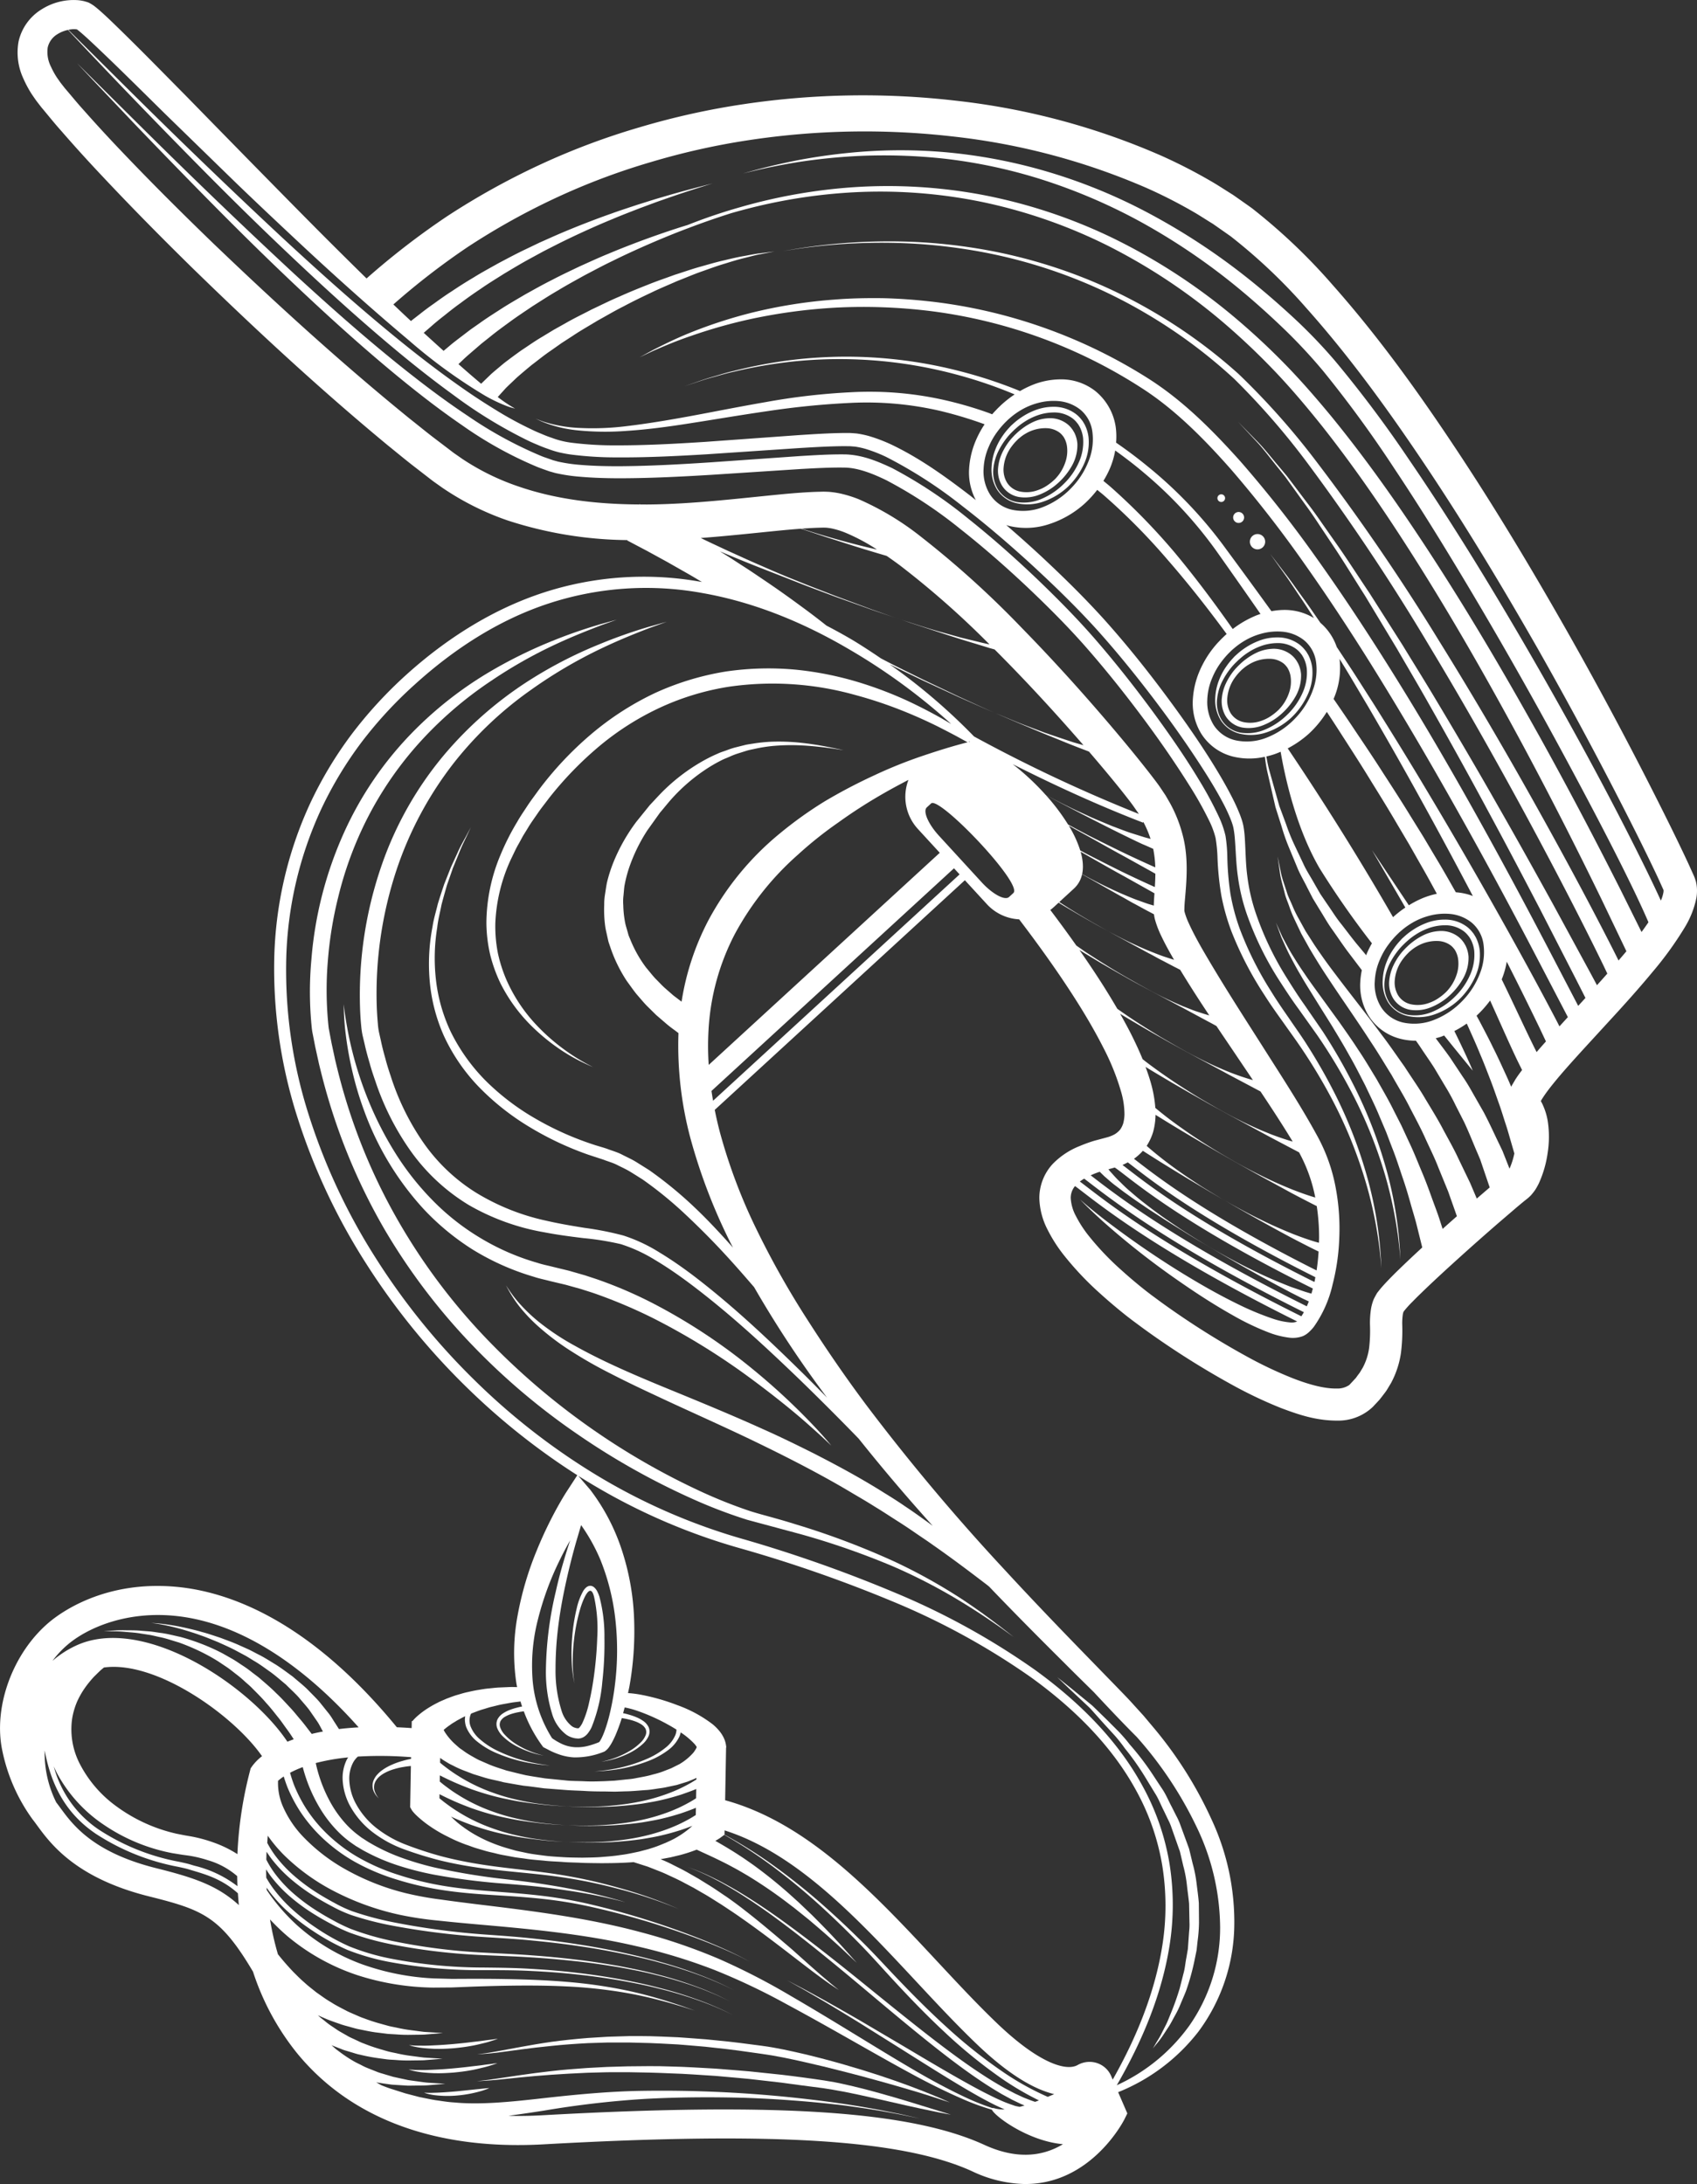<svg xmlns="http://www.w3.org/2000/svg" width="403.951" height="519.808" viewBox="0 0 403.951 519.808"><rect x="0" y="0" width="403.951" height="519.808" fill="#333333" stroke="none"/><defs><style>.a{fill:#fff;}</style></defs><g transform="translate(3560.771 -510.566)"><path class="a" d="M-3278.871,727.284v0Z"/><path class="a" d="M-3157.1,720.3l-.249-.758-.138-.354-.078-.178-1.311-2.906c-1.774-3.806-3.591-7.526-5.442-11.246q-11.1-22.287-23.355-43.926c-8.192-14.423-16.709-28.677-25.884-42.556s-18.879-27.467-30.064-40.069a139.078,139.078,0,0,0-18.451-17.639l-.634-.505-.727-.521-1.265-.893-2.539-1.784c-1.855-1.148-3.707-2.39-5.574-3.448a125.191,125.191,0,0,0-11.4-5.837,167.929,167.929,0,0,0-48.911-13.135,192.416,192.416,0,0,0-50.524.8,178.787,178.787,0,0,0-24.747,5.479,168.552,168.552,0,0,0-23.766,8.905,175.241,175.241,0,0,0-22.216,12.333,182.415,182.415,0,0,0-19.141,14.778q-5.644-5.527-11.994-11.9c-9.32-9.394-19.764-20.068-31.169-31.735-5.756-5.806-11.644-11.871-18.095-18.061-.826-.776-1.647-1.545-2.58-2.346-.24-.2-.467-.4-.761-.625-.162-.122-.2-.172-.555-.41l-.444-.279-.319-.176a2.529,2.529,0,0,0-.542-.236l-.333-.1c-.218-.061-.453-.138-.661-.174a9.865,9.865,0,0,0-1.255-.19,14.256,14.256,0,0,0-8.611,2.165,12.059,12.059,0,0,0-5.506,7.63,14.676,14.676,0,0,0,1.17,8.939,26.213,26.213,0,0,0,1.941,3.61c.384.559.795,1.175,1.171,1.685l1.142,1.478c1.555,1.84,3.073,3.765,4.691,5.565q4.783,5.506,9.873,10.889c6.765,7.205,13.841,14.375,21.147,21.552,14.674,14.3,30.143,28.709,46.811,42.491,2.116,1.7,4.236,3.481,6.36,5.109l3.189,2.469.8.62.454.341.441.314,1.768,1.253a65.522,65.522,0,0,0,15.449,7.72,94.562,94.562,0,0,0,28.506,4.674l-.045.083,4.8,2.532,4.673,2.559,4.649,2.644c1.236.694,2.446,1.429,3.662,2.156a77.081,77.081,0,0,0-37.486,2.451c-12.289,3.969-23.377,11.053-32.864,19.608a102.393,102.393,0,0,0-13.016,14.167,93.639,93.639,0,0,0-9.906,16.506,92.934,92.934,0,0,0-8.537,37.3,116.022,116.022,0,0,0,5.663,37.807,147.329,147.329,0,0,0,16.311,34.523,164.739,164.739,0,0,0,24.112,29.569,162.619,162.619,0,0,0,26.063,20.657l-2.4,3.689c-.805,1.238-1.446,2.345-2.116,3.528q-.981,1.757-1.883,3.539-1.806,3.57-3.307,7.276a76.225,76.225,0,0,0-4.507,15.363,48.473,48.473,0,0,0-.29,16.13c.048.3.115.6.173.908-.653-.015-1.446-.042-2.357.012l-2.064.088c-.733.044-1.506.142-2.309.218-.8.061-1.631.218-2.475.35s-1.7.319-2.553.516c-.861.172-1.7.448-2.546.69s-1.647.578-2.444.859c-.775.352-1.547.638-2.245,1.022-.711.349-1.37.725-1.973,1.1a19.88,19.88,0,0,0-2.852,2.11c-.167.14-.323.3-.455.429s-.249.248-.372.389c-.166.19-.251.286-.271.307l-.163.008-.03,1.658q-1.813-.13-3.521-.2c-20.834-25.426-39.907-32.222-52.308-33.408-17.1-1.639-27.673,6.065-30.508,8.464-8.651,7.323-13.314,20.176-11.087,30.557A42.29,42.29,0,0,0-3553,943.607l.083-.058-.078.063c.322.4.662.866,1.039,1.383,3.209,4.385,9.181,12.547,26.63,16.914,12.84,3.214,16.973,4.757,24.78,17.925a60.787,60.787,0,0,0,10.47,19.383c12.783,15.633,33.059,23.138,58.653,21.716,55.024-3.071,85.555-1.147,102.094,6.428a30.6,30.6,0,0,0,12.23,3.009c16.032.284,23.875-15.172,23.969-15.364l.708-1.437-2.189-5.053a45.678,45.678,0,0,0,19.1-14.4,43.241,43.241,0,0,0,8.54-24.819,57.684,57.684,0,0,0-5.449-25.786,95.365,95.365,0,0,0-14.041-22.1l-2.1-2.5-2.194-2.413c-1.455-1.638-2.946-3.133-4.428-4.674l-8.888-9.139c-5.908-6.087-11.758-12.209-17.491-18.43a500.117,500.117,0,0,1-32.574-38.722c-5.058-6.721-9.816-13.646-14.33-20.693a206.682,206.682,0,0,1-12.281-21.788,130.1,130.1,0,0,1-8.7-23.155c-.448-1.713-.84-3.44-1.189-5.171l59.543-54.662,5.237,5.7a11.229,11.229,0,0,0,7.679,3.611c.021.029.045.057.066.086,4.951,6.508,9.71,13.152,14.014,20.008,2.149,3.427,4.17,6.915,5.969,10.46a56.993,56.993,0,0,1,4.3,10.752,19.524,19.524,0,0,1,.723,5.111,9.1,9.1,0,0,1-.287,2.107,5.322,5.322,0,0,1-.749,1.526,5.283,5.283,0,0,1-1.272,1.094,8.172,8.172,0,0,1-1.95.77l-2.984.8a34.965,34.965,0,0,0-3.4,1.237,18.343,18.343,0,0,0-6.407,4.234,11.956,11.956,0,0,0-3.214,8.166,17.257,17.257,0,0,0,1.983,7.556,35.3,35.3,0,0,0,3.716,5.843,73.614,73.614,0,0,0,8.962,9.474c1.585,1.435,3.208,2.815,4.847,4.151l1.244,1,1.3,1,2.551,1.891a201.084,201.084,0,0,0,21.311,13.536,104.221,104.221,0,0,0,11.608,5.509c4.089,1.532,8.3,3.02,13.5,2.994a11.889,11.889,0,0,0,8.363-3.271l1.057-1.13.534-.579.608-.776c.391-.521.827-1.045,1.161-1.578l.966-1.6a21.759,21.759,0,0,0,2.357-7.109,42.349,42.349,0,0,0,.316-6.756,14.757,14.757,0,0,1,.132-2.427,3.717,3.717,0,0,1,.151-.634.151.151,0,0,0,.065-.111c-.013.017-.008.007,0-.008l.024-.031.242-.3a25.145,25.145,0,0,1,1.8-1.968c.687-.7,1.387-1.405,2.12-2.107,2.9-2.81,5.925-5.584,8.965-8.332s6.12-5.47,9.216-8.161l4.653-3.989,1.154-.962.571-.468.493-.387.466-.382.14-.133.282-.264a5.278,5.278,0,0,0,.447-.5c.179-.213.352-.433.516-.657a7.888,7.888,0,0,0,.671-1.077,9.465,9.465,0,0,0,.48-.929,26.24,26.24,0,0,0,2.017-7.028,24.783,24.783,0,0,0,.075-7.324,15.044,15.044,0,0,0-1.15-4,7.521,7.521,0,0,0-.539-1.064,7.119,7.119,0,0,1,.467-.793c.455-.714,1.009-1.475,1.59-2.233,2.369-3.05,5.135-6.093,7.881-9.117l8.379-9.133c2.8-3.079,5.577-6.2,8.274-9.463a82.044,82.044,0,0,0,7.637-10.56,21.73,21.73,0,0,0,2.8-7.063,10.049,10.049,0,0,0,.11-2.521A8.808,8.808,0,0,0-3157.1,720.3Zm-385.236-202.7c.025.013.028.02-.016,0a.367.367,0,0,1-.054-.023A.707.707,0,0,1-3542.338,517.6Zm109.6,378.458a70.848,70.848,0,0,1,5.1-13.968c.8-1.674,1.682-3.312,2.591-4.931-.476,1.437-1.017,3.139-1.587,5.1-.628,2.112-1.265,4.515-1.855,7.165a84.683,84.683,0,0,0-2.334,18.457,33.629,33.629,0,0,0,1.484,10.626,9.609,9.609,0,0,0,3.4,4.95,4.928,4.928,0,0,0,1.568.713,3.681,3.681,0,0,0,.862.155l.219.02.109.01c.113-.005-.175.021.267-.012l.041-.008.333-.055a2.961,2.961,0,0,0,1.158-.619,3.508,3.508,0,0,0,.632-.68,7.363,7.363,0,0,0,.815-1.364,36.992,36.992,0,0,0,2.535-10.761,81.007,81.007,0,0,0,.506-10.487,36.64,36.64,0,0,0-1.206-9.821l-.218-.6-.237-.521a3.228,3.228,0,0,0-.861-1.123,1.455,1.455,0,0,0-.843-.311,2.5,2.5,0,0,0-.467.082c-.123.06-.245.124-.362.193a3.356,3.356,0,0,0-.864.979,15.276,15.276,0,0,0-1.527,4.061,44.019,44.019,0,0,0-1.123,7.318,44.233,44.233,0,0,0-.072,5.687,30.012,30.012,0,0,0,.4,3.633c.15.83.255,1.267.255,1.267s-.085-.442-.2-1.276a29.969,29.969,0,0,1-.228-3.63,44.16,44.16,0,0,1,.334-5.634,43.412,43.412,0,0,1,1.44-7.142c.618-2.113,2.481-6.928,3.378-2.608a35.477,35.477,0,0,1,.689,9.437,89.518,89.518,0,0,1-.945,10.214c-.259,1.723-.586,3.448-.98,5.147a23.52,23.52,0,0,1-1.567,4.838,5.024,5.024,0,0,1-.569.939c-.19.322-.461.354-.263.377l-.231.037-.017,0-.116-.013a1.559,1.559,0,0,1-.457-.077,2.549,2.549,0,0,1-.863-.386,7.38,7.38,0,0,1-2.491-3.727,31.42,31.42,0,0,1-1.43-9.838,81.225,81.225,0,0,1,.564-9.534c.351-3.03.839-5.885,1.363-8.505,1.059-5.239,2.2-9.567,3.066-12.569.443-1.5.792-2.682,1.029-3.488.025-.085.045-.149.068-.225a43.308,43.308,0,0,1,4.589,8.252,53.793,53.793,0,0,1,3.59,14.436,65.768,65.768,0,0,1-.108,15.14,60.867,60.867,0,0,1-1.355,7.476,37.166,37.166,0,0,1-1.081,3.594c-.211.578-.44,1.146-.693,1.67a7.89,7.89,0,0,1-.394.727,2.606,2.606,0,0,1-.25.351,18.713,18.713,0,0,1-2.847.948,10.091,10.091,0,0,1-3.06.258,8.817,8.817,0,0,1-2.932-.75c-.465-.22-.929-.466-1.377-.733l-.654-.414-.353-.254a30.867,30.867,0,0,1-4.6-13.58A44.112,44.112,0,0,1-3432.738,896.061Zm-22.244,26.08a16.614,16.614,0,0,1,1.371-1.041c.489-.376,1.086-.687,1.662-1.064.618-.314,1.232-.688,1.909-.988a6.546,6.546,0,0,0-.074.757,5.636,5.636,0,0,0,.332,1.855,8.6,8.6,0,0,0,2.734,3.518,19.321,19.321,0,0,0,4.256,2.55,36.153,36.153,0,0,0,8.8,2.563c1.232.208,2.267.308,2.99.383l1.139.088-1.132-.141c-.719-.108-1.746-.254-2.962-.518a35.76,35.76,0,0,1-8.571-2.925,18.682,18.682,0,0,1-3.979-2.634,7.709,7.709,0,0,1-2.3-3.222,4,4,0,0,1,.034-2.6c.041-.1.075-.192.108-.279.237-.1.471-.206.717-.29.715-.274,1.431-.557,2.166-.765s1.443-.468,2.162-.622c.713-.169,1.4-.358,2.064-.493s1.3-.24,1.884-.346c1.139-.231,2.113-.295,2.8-.4.116.4.242.8.374,1.2-.107.02-.224.044-.357.071-.288.048-.666.159-1.082.26a13.987,13.987,0,0,0-1.382.444,8.094,8.094,0,0,0-1.572.768,3.855,3.855,0,0,0-1.435,1.469,2.7,2.7,0,0,0-.052,2.226,5.6,5.6,0,0,0,1.209,1.782,13.805,13.805,0,0,0,3.29,2.4,21.63,21.63,0,0,0,3.221,1.411,20.108,20.108,0,0,0,2.387.665c.586.122.923.174.923.174s-.335-.072-.911-.224a20.488,20.488,0,0,1-2.332-.794,21.344,21.344,0,0,1-3.094-1.565,13.364,13.364,0,0,1-3.032-2.476,4.938,4.938,0,0,1-.978-1.614,1.9,1.9,0,0,1,.106-1.59,2.979,2.979,0,0,1,1.186-1.058,7.11,7.11,0,0,1,1.426-.6,12.923,12.923,0,0,1,1.3-.337c.4-.071.719-.151,1.023-.186l.567-.08a33.269,33.269,0,0,0,4.4,8.217l.228.308,1.809.932a17.962,17.962,0,0,0,1.723.718,12.964,12.964,0,0,0,3.716.783,17.894,17.894,0,0,0,7.22-1.347l.124-.047.1-.073a4,4,0,0,0,1.023-1.049,10.046,10.046,0,0,0,.6-.953,20.917,20.917,0,0,0,.916-1.881,40.37,40.37,0,0,0,1.4-3.8c.022-.067.035-.135.056-.2l.784.14c.3.046.622.137,1.016.222a13.222,13.222,0,0,1,1.283.384,7.186,7.186,0,0,1,1.4.649,2.989,2.989,0,0,1,1.147,1.1,1.9,1.9,0,0,1,.05,1.593,4.931,4.931,0,0,1-1.035,1.579,13.345,13.345,0,0,1-3.119,2.365,21.178,21.178,0,0,1-3.148,1.453,20.016,20.016,0,0,1-2.359.711c-.58.132-.917.191-.917.191s.339-.04.927-.139a20.52,20.52,0,0,0,2.41-.581,21.67,21.67,0,0,0,3.27-1.295,13.81,13.81,0,0,0,3.372-2.278,5.575,5.575,0,0,0,1.273-1.739,2.687,2.687,0,0,0,.027-2.225,3.823,3.823,0,0,0-1.382-1.518,8.141,8.141,0,0,0-1.543-.826c-.493-.21-.951-.362-1.365-.493-.412-.115-.786-.239-1.072-.3q-.465-.109-.7-.166c.129-.449.254-.9.372-1.351.123.021.236.035.375.063a22.316,22.316,0,0,1,2.511.694,45.673,45.673,0,0,1,7.5,3.358c.668.368,1.324.758,1.952,1.157a4.158,4.158,0,0,1-.226,1.194,7.7,7.7,0,0,1-2.416,3.136,18.667,18.667,0,0,1-4.07,2.491,35.687,35.687,0,0,1-8.67,2.617c-1.224.221-2.256.331-2.979.413l-1.136.1,1.141-.049c.726-.049,1.764-.112,3-.276a36.052,36.052,0,0,0,8.887-2.247,19.278,19.278,0,0,0,4.344-2.4,8.6,8.6,0,0,0,2.858-3.417,5.423,5.423,0,0,0,.27-.9,18.258,18.258,0,0,1,3.252,2.712,5.36,5.36,0,0,1,.571.768c-.016.036-.024.071-.043.108a3.128,3.128,0,0,1-.4.712,3.606,3.606,0,0,1-.542.719,13.459,13.459,0,0,1-3.153,2.543l-1.964.978-2.1.817a20.725,20.725,0,0,1-2.192.645,21.819,21.819,0,0,1-2.247.538l-2.288.434c-.763.146-1.55.178-2.325.272l-2.336.241-2.355.119c-1.572.049-3.146.111-4.726.029s-3.181-.039-4.708-.223l-4.757-.475c-1.542-.247-3.088-.468-4.62-.76-1.524-.348-3.041-.735-4.553-1.108-1.471-.489-2.972-.926-4.375-1.549l-2.107-.915c-.684-.328-1.333-.72-1.989-1.09a17.492,17.492,0,0,1-1.869-1.218c-.3-.216-.611-.414-.9-.639l-.812-.715a14.234,14.234,0,0,1-2.672-3.125l-.215-.411C-3455.1,922.243-3455.045,922.194-3454.982,922.141Zm-1.012,6.824c.32.214.617.459.948.645l1.125.683c.38.213.773.39,1.157.584a21.034,21.034,0,0,0,2.332,1.053l2.356.9,2.381.736c1.578.506,3.206.748,4.782,1.187,1.606.285,3.2.579,4.808.833,1.623.167,3.231.4,4.842.612l4.768.369c1.645.14,3.224.164,4.84.253,1.6.107,3.218.126,4.833.126l2.425.048,2.434-.077c1.624-.016,3.249-.19,4.89-.3.821-.038,1.639-.171,2.46-.292.821-.136,1.646-.209,2.47-.4l2.488-.529,2.487-.766c.722-.276,1.45-.571,2.173-.9l-.006.361c-.347.223-.766.484-1.272.78-.782.443-1.745.964-2.887,1.492a38.67,38.67,0,0,1-3.945,1.549,43.783,43.783,0,0,1-4.86,1.338,53.831,53.831,0,0,1-5.575.905c-1.949.227-3.976.368-6.038.414s-4.159.007-6.254-.073c-2.094-.12-4.184-.3-6.229-.566a57.684,57.684,0,0,1-5.953-1.082,45.767,45.767,0,0,1-5.411-1.6,40.609,40.609,0,0,1-4.635-1.962,38.546,38.546,0,0,1-3.688-2.079c-1.071-.656-1.963-1.31-2.677-1.843-.684-.5-1.207-.941-1.59-1.258Zm-.073,4.154c.135.071.27.139.418.215.847.428,1.868.92,3.062,1.449s2.556,1.07,4.046,1.634c1.507.523,3.143,1.061,4.9,1.527,1.75.483,3.625.862,5.559,1.236,1.94.358,3.96.6,6.011.844s4.145.372,6.239.474,4.191.174,6.257.152,4.1-.048,6.062-.214c1.965-.14,3.862-.346,5.656-.6,1.786-.3,3.483-.581,5.026-.969,1.547-.365,2.951-.78,4.193-1.169,1.231-.422,2.3-.81,3.174-1.161l.423-.179-.038,2.212c-.347.225-.766.485-1.273.78-.781.443-1.744.965-2.887,1.494a39.248,39.248,0,0,1-3.945,1.548,43.992,43.992,0,0,1-4.859,1.337,54.2,54.2,0,0,1-5.576.906c-1.948.226-3.976.367-6.037.413s-4.16.008-6.255-.071c-2.093-.121-4.183-.3-6.229-.568a57.7,57.7,0,0,1-5.953-1.081,45.427,45.427,0,0,1-5.411-1.6,40.233,40.233,0,0,1-4.634-1.962,38.494,38.494,0,0,1-3.689-2.077c-1.07-.656-1.963-1.311-2.677-1.844-.684-.5-1.207-.942-1.589-1.259Zm-.081,4.478.418.214c.848.429,1.87.919,3.063,1.449s2.556,1.072,4.047,1.634c1.506.524,3.143,1.063,4.9,1.527,1.751.484,3.626.862,5.559,1.237,1.94.357,3.96.6,6.012.844s4.146.373,6.24.473,4.189.174,6.255.153,4.1-.047,6.064-.215c1.964-.139,3.861-.346,5.655-.6,1.786-.3,3.483-.582,5.026-.97,1.548-.364,2.952-.781,4.193-1.17,1.231-.421,2.3-.809,3.174-1.16.149-.064.285-.121.423-.178l-.03,1.72c-.346.223-.766.484-1.272.779-.782.444-1.744.965-2.887,1.493a39.091,39.091,0,0,1-3.944,1.549,44.05,44.05,0,0,1-4.861,1.337,53.809,53.809,0,0,1-5.575.905c-1.948.227-3.975.368-6.038.414s-4.159.008-6.255-.072c-2.093-.121-4.182-.3-6.228-.568a57.49,57.49,0,0,1-5.953-1.08,45.481,45.481,0,0,1-5.411-1.6,40.408,40.408,0,0,1-4.634-1.961,38.612,38.612,0,0,1-3.69-2.079c-1.07-.656-1.963-1.31-2.676-1.843-.685-.5-1.207-.942-1.589-1.259Zm60.179,7.538c-.269.252-.545.5-.833.738a23.149,23.149,0,0,1-3.535,2.354c-.644.333-1.305.636-1.971.94-.682.27-1.359.562-2.054.821s-1.407.479-2.119.7l-2.172.57c-1.466.311-2.941.643-4.443.818-1.493.244-3.006.352-4.518.474s-3.034.125-4.552.158c-1.519-.027-3.028-.025-4.558-.123s-3.049-.172-4.549-.373-3.01-.365-4.488-.7c-.74-.161-1.483-.3-2.216-.476q-1.094-.3-2.176-.616a39.006,39.006,0,0,1-4.23-1.525,33.509,33.509,0,0,1-3.961-2.033,31.035,31.035,0,0,1-3.566-2.528q-.781-.675-1.5-1.4c.226.1.427.2.667.307,1.186.538,2.556,1.071,4.047,1.633,1.506.524,3.143,1.061,4.9,1.527,1.751.484,3.624.864,5.559,1.237,1.939.357,3.96.6,6.01.844s4.146.372,6.24.474,4.191.172,6.256.152,4.1-.047,6.063-.215c1.966-.14,3.862-.346,5.656-.6,1.786-.3,3.483-.581,5.026-.969,1.548-.365,2.951-.781,4.193-1.171C-3397.717,945.79-3396.774,945.449-3395.969,945.135Zm-60.658-7.021.024.095-.034-.03C-3456.639,938.149-3456.64,938.121-3456.627,938.114Zm-6.29-9.326-.007.39-.376.083c-.4.083-.976.214-1.7.427a17.549,17.549,0,0,0-2.355.834,12.771,12.771,0,0,0-1.271.616,11.6,11.6,0,0,0-1.235.789,7.275,7.275,0,0,0-1.1.992,4.662,4.662,0,0,0-.8,1.2,2.238,2.238,0,0,0-.23.654,1.929,1.929,0,0,0-.1.655,3.336,3.336,0,0,0,.154,1.179,4.111,4.111,0,0,0,.43.888,3.512,3.512,0,0,0,.439.606l.431.483-.372-.527a3.57,3.57,0,0,1-.358-.638,3.991,3.991,0,0,1-.309-.881,3.043,3.043,0,0,1-.016-1.072,1.617,1.617,0,0,1,.148-.555,1.857,1.857,0,0,1,.264-.538,4.049,4.049,0,0,1,.814-.961,6.731,6.731,0,0,1,1.077-.767,11.4,11.4,0,0,1,2.437-1.015,16.131,16.131,0,0,1,2.26-.519c.651-.116,1.23-.18,1.647-.216l.078-.009-.158,8.851-.016.961.455.788a9.679,9.679,0,0,0,1.107,1.219c.344.331.689.622,1.034.919a24.852,24.852,0,0,0,2.089,1.585,32.514,32.514,0,0,0,4.325,2.526,35.9,35.9,0,0,0,4.443,1.924c.763.243,1.492.555,2.252.781l2.27.67c.752.22,1.526.367,2.284.555a22.946,22.946,0,0,0,2.284.494l2.291.429c.765.126,1.535.209,2.3.315,1.526.253,3.067.363,4.6.5,1.535.189,3.077.211,4.6.325,1.519.131,3.072.12,4.608.213,1.54.051,3.078.06,4.62.08,1.543-.015,3.088-.013,4.637-.087,1-.027,1.995-.091,2.994-.165.359.116,1.087.347,2.131.682l1.257.4,1.426.562c1.015.412,2.178.823,3.4,1.425,1.232.571,2.575,1.17,3.941,1.921l2.121,1.119,2.169,1.256c1.487.827,2.949,1.81,4.474,2.746,1.485.994,3.016,1.977,4.5,3.033,5.973,4.157,11.688,8.688,16.037,12,2.171,1.663,4.017,3,5.321,3.917l2.088,1.387-1.952-1.579c-.6-.53-1.34-1.151-2.189-1.864l-2.8-2.457-3.293-2.946c-1.156-1.061-2.438-2.108-3.733-3.23-2.624-2.208-5.424-4.574-8.338-6.824-1.439-1.146-2.931-2.236-4.417-3.28-1.52-1-2.974-2.047-4.469-2.942l-2.178-1.354-2.141-1.218c-1.38-.814-2.75-1.481-4.007-2.111-1.009-.537-2.006-.956-2.932-1.351.769-.123,1.536-.279,2.31-.419l2.361-.566a38,38,0,0,0,3.928-1.281l.239.114c1.258.6,2.986,1.352,5.027,2.35,1.015.5,2.118,1.043,3.255,1.671,1.15.6,2.328,1.3,3.556,2.016,2.425,1.476,4.964,3.147,7.426,4.937,1.241.882,2.435,1.828,3.639,2.725l3.439,2.761c2.187,1.848,4.222,3.588,5.911,5.139,1.724,1.518,3.088,2.859,4.069,3.771s1.532,1.446,1.532,1.446l-1.4-1.571c-.9-.995-2.151-2.453-3.745-4.116-1.559-1.7-3.447-3.614-5.489-5.661-1.047-1-2.129-2.029-3.227-3.077-1.137-1.009-2.266-2.069-3.448-3.072-2.343-2.027-4.789-3.955-7.156-5.684-1.2-.84-2.357-1.666-3.494-2.391-1.122-.749-2.217-1.405-3.221-2.014-.9-.535-1.719-1.007-2.47-1.435.361-.209.721-.427,1.08-.658l.012-.009,1.03-.761c.26.147.528.3.815.465a110.73,110.73,0,0,1,10.277,6.733,151.472,151.472,0,0,1,13.335,11.117c2.328,2.164,4.682,4.451,7.019,6.833,2.362,2.36,4.626,4.864,6.917,7.379,4.572,5.021,9.275,9.945,13.95,14.3a120.187,120.187,0,0,0,13.544,11.048,69.618,69.618,0,0,0,9.041,5.323c-.3.117-.606.233-.9.343-.679-.2-1.581-.563-2.721-1.01l-2.054-.948c-.734-.383-1.527-.8-2.373-1.24-1.669-.943-3.536-2.044-5.515-3.352-7.962-5.172-17.836-13.219-27.722-21.226s-19.928-15.889-28.056-20.931c-2.018-1.278-3.916-2.374-5.626-3.29-.846-.477-1.662-.876-2.416-1.246s-1.443-.714-2.087-.981c-1.268-.58-2.287-.974-2.991-1.224l-1.07-.4,1.064.419c.7.262,1.712.674,2.966,1.274.638.28,1.326.624,2.067,1.016s1.554.793,2.39,1.283c1.691.944,3.565,2.071,5.557,3.379,8.022,5.168,17.912,13.192,27.651,21.371s19.493,16.4,27.463,21.774c1.981,1.358,3.864,2.513,5.554,3.506l2.418,1.315,2.116,1.021.862.357q-.593.183-1.159.332l-.092-.019-.775-.159c-.307-.071-.664-.219-1.063-.349a28.549,28.549,0,0,1-2.861-1.139c-1.1-.485-2.32-1.1-3.65-1.769-5.305-2.743-12.191-6.839-19.076-10.931l-10.136-5.976c-3.249-1.888-6.3-3.617-8.921-5.083-2.638-1.442-4.831-2.648-6.39-3.449l-2.436-1.282,2.4,1.346c1.536.844,3.7,2.109,6.291,3.62,2.58,1.535,5.579,3.344,8.772,5.318l9.967,6.245c6.773,4.277,13.547,8.56,18.841,11.482,1.332.717,2.555,1.374,3.677,1.905.678.318,1.289.594,1.87.841a7.5,7.5,0,0,1-2.374-.249,1.218,1.218,0,0,0-.549-.064,57.449,57.449,0,0,1-7.116-2.893c-3.617-1.726-7.609-3.857-11.865-6.364-8.533-4.985-18.255-11.2-28.994-17.435a158.831,158.831,0,0,0-17.072-8.795,135.436,135.436,0,0,0-18.832-6.424c-12.9-3.456-26.183-5.074-38.439-6.554-3.08-.378-6.04-.751-8.977-1.169a76.663,76.663,0,0,1-8.33-1.517,57.046,57.046,0,0,1-14.134-5.546,43,43,0,0,1-10.007-7.59,24.7,24.7,0,0,1-5.139-7.574,14.04,14.04,0,0,1-1.134-5.247c0-.253,0-.478,0-.672,0-.041.007-.075.011-.113a11.909,11.909,0,0,1,1.35-1.029c.23.752.522,1.62.9,2.6a36.139,36.139,0,0,0,2.974,5.667,35.73,35.73,0,0,0,5.308,6.337,39.443,39.443,0,0,0,7.847,5.771,50.428,50.428,0,0,0,9.97,4.185,73.392,73.392,0,0,0,11.253,2.547c3.882.579,7.853.88,11.807,1.126s7.9.494,11.771.922a102.677,102.677,0,0,1,11.264,1.861,187.162,187.162,0,0,1,19.523,5.466c5.624,1.91,10.224,3.754,13.384,5.176,1.577.717,2.811,1.3,3.629,1.734l1.265.656s-.436-.235-1.255-.673-2.039-1.046-3.608-1.785c-3.143-1.465-7.721-3.375-13.328-5.363a187.509,187.509,0,0,0-19.49-5.746,103.525,103.525,0,0,0-11.3-2.026c-3.882-.482-7.844-.78-11.792-1.084s-7.885-.655-11.712-1.279a72.2,72.2,0,0,1-11.031-2.654,48.98,48.98,0,0,1-9.688-4.217,38.134,38.134,0,0,1-7.494-5.668,34.249,34.249,0,0,1-5-6.135,34.628,34.628,0,0,1-2.756-5.429c-.425-1.149-.723-2.1-.935-2.875a24.62,24.62,0,0,1,3.022-1.342,37.023,37.023,0,0,0,3.954,9.543,29.738,29.738,0,0,0,4.435,5.792,24.212,24.212,0,0,0,3.047,2.608l.85.592.214.148.133.091.106.063.427.254c.579.336,1.12.691,1.764,1.013a46.816,46.816,0,0,0,7.855,3.335,71.22,71.22,0,0,0,8.437,2.154,158.382,158.382,0,0,0,16.863,2.145c2.7.212,5.291.427,7.746.689,2.453.281,4.774.566,6.906.9a127.131,127.131,0,0,1,14.1,2.832,127.732,127.732,0,0,0-14.015-3.359c-2.125-.409-4.441-.781-6.9-1.154-2.458-.354-5.062-.668-7.737-.977a157.633,157.633,0,0,1-16.614-2.736,69.546,69.546,0,0,1-8.132-2.4,44.868,44.868,0,0,1-7.334-3.43c-.557-.3-1.125-.7-1.68-1.051l-.417-.269-.1-.067a.738.738,0,0,0-.067-.052l-.186-.141-.739-.557a21.819,21.819,0,0,1-2.643-2.438,26.945,26.945,0,0,1-3.827-5.406,34.16,34.16,0,0,1-3.351-9.092,49.305,49.305,0,0,1,7.714-1.344c-.113.181-.23.349-.334.553a9.833,9.833,0,0,0-.954,5.132,14.569,14.569,0,0,0,1.972,6.274,20.058,20.058,0,0,0,5.051,5.765,28.077,28.077,0,0,0,7.415,4.091,88.122,88.122,0,0,0,8.539,2.656c2.956.73,6,1.3,9.049,1.745,6.107.892,12.249,1.265,17.952,2.007a119.112,119.112,0,0,1,15.419,3.016,107.785,107.785,0,0,1,14.565,4.834,107.7,107.7,0,0,0-14.494-5.1,119.859,119.859,0,0,0-15.416-3.3c-5.712-.845-11.85-1.327-17.894-2.319-3.022-.493-6.018-1.114-8.923-1.886a86.552,86.552,0,0,1-8.371-2.765,26.838,26.838,0,0,1-7.009-4.023,18.667,18.667,0,0,1-4.606-5.44,13.027,13.027,0,0,1-1.679-5.649,8.208,8.208,0,0,1,.854-4.278,5.331,5.331,0,0,1,1.176-1.509A91.016,91.016,0,0,1-3462.917,928.788Zm74.606,18.45h0l.019-1.025c17.166,5.46,31.618,20.957,45.625,35.978,4.958,5.317,9.643,10.34,14.444,14.934,7.744,7.408,13.761,10.745,18.387,11.859-.519.222-1.031.439-1.531.648a65.054,65.054,0,0,1-10.318-5.7,119.055,119.055,0,0,1-13.555-10.717c-4.707-4.251-9.462-9.081-14.106-14.025-2.319-2.468-4.645-4.968-7.053-7.288-2.382-2.35-4.783-4.606-7.154-6.735a151.625,151.625,0,0,0-13.556-10.924,110.763,110.763,0,0,0-10.405-6.572C-3387.794,947.519-3388.055,947.376-3388.311,947.238Zm-156.344-45.245c4.762-4.033,13.931-7.956,25.372-6.855,14.565,1.393,29.635,10.552,43.879,26.549-1.663.092-3.223.231-4.687.407-.218-.341-.54-.848-.965-1.513-.425-.621-.854-1.436-1.51-2.253s-1.39-1.737-2.2-2.741c-.842-.965-1.852-1.924-2.865-2.979-1.048-1.018-2.267-1.967-3.462-3.008-1.288-.928-2.588-1.926-3.985-2.817-1.422-.853-2.824-1.781-4.335-2.515-.746-.382-1.477-.791-2.232-1.145l-2.266-1.016c-1.5-.677-3.026-1.21-4.484-1.762-1.485-.481-2.905-.987-4.289-1.342-1.368-.408-2.684-.708-3.9-.988a55.505,55.505,0,0,0-5.918-1c-.72-.086-1.285-.126-1.672-.137l-.592-.029.589.071c.386.036.948.116,1.655.252a54.675,54.675,0,0,1,5.8,1.4c1.18.361,2.457.747,3.779,1.242,1.338.446,2.7,1.04,4.127,1.613,1.394.642,2.852,1.266,4.268,2.029q1.062.565,2.137,1.142c.71.394,1.391.842,2.089,1.261,1.411.809,2.7,1.8,4.006,2.712,1.28.946,2.453,1.985,3.614,2.947,1.063,1.07,2.151,2.039,3.067,3.063.878,1.057,1.758,2.012,2.477,2.961.679.979,1.3,1.876,1.851,2.671s.888,1.571,1.24,2.165c.061.113.108.2.165.3q-1.407.264-2.673.571c-.255-.33-.59-.766-1.023-1.33-.475-.626-1.06-1.389-1.813-2.263s-1.532-1.885-2.5-2.883c-.944-1.021-1.951-2.135-3.119-3.224-1.116-1.136-2.4-2.23-3.715-3.36-.642-.582-1.382-1.08-2.083-1.633a27.061,27.061,0,0,0-2.2-1.582c-.767-.495-1.512-1.03-2.309-1.5l-2.412-1.367a47.258,47.258,0,0,0-5.016-2.271,51.37,51.37,0,0,0-5.044-1.664c-1.684-.357-3.285-.8-4.85-.976-.777-.109-1.528-.238-2.26-.321l-2.125-.164c-1.358-.142-2.61-.109-3.714-.128a28.165,28.165,0,0,0-2.859.065c-1.58.084-2.483.134-2.483.134l2.484.052a27.975,27.975,0,0,1,2.841.15c1.094.1,2.33.16,3.659.4l2.076.317c.711.136,1.44.32,2.19.484,1.512.286,3.043.835,4.644,1.3a50.236,50.236,0,0,1,4.742,1.971,45.482,45.482,0,0,1,4.63,2.53l2.2,1.471c.722.5,1.4,1.066,2.086,1.589a25.688,25.688,0,0,1,1.974,1.656c.625.578,1.287,1.092,1.856,1.7,1.171,1.169,2.3,2.29,3.282,3.451,1.028,1.11,1.907,2.248,2.729,3.283.849,1.019,1.5,2.024,2.139,2.878s1.153,1.646,1.585,2.314l.129.2q-.792.283-1.506.581c-8.913-13.373-34.427-30.422-50.458-22.812a23.869,23.869,0,0,0-5.475,3.574A23.942,23.942,0,0,1-3544.655,901.993Zm40.741,62c-5.135-4.7-10.785-6.566-19.728-8.8-15.019-3.759-19.841-10.347-22.721-14.285-.367-.5-.7-.948-1.02-1.359a26.33,26.33,0,0,1-2.757-12.36c1.424,7.577,4.566,14.722,12.245,19.878a54.191,54.191,0,0,0,19.554,7.823c1.041.226,1.864.4,2.45.585l1.043.313c3.323.989,7.025,2.1,10.707,5.4C-3504.077,962.128-3504.009,963.065-3503.914,963.994Zm-.334-4.5a27.356,27.356,0,0,0-10.252-4.875l-1.033-.312c-.635-.194-1.478-.376-2.547-.61a52.334,52.334,0,0,1-19.134-7.644,26.219,26.219,0,0,1-10.762-15.085c.282.652.587,1.3.933,1.934a34.224,34.224,0,0,0,10.986,11.977,43.451,43.451,0,0,0,16.381,6.764l2.287.371c.794.108,1.475.19,2.1.3a29.887,29.887,0,0,1,4.029,1.006,18.646,18.646,0,0,1,6.948,3.777C-3504.3,957.9-3504.285,958.7-3504.248,959.49Zm3.478-28.534-.338.495-.152.581a94.085,94.085,0,0,0-3,19.828,27.385,27.385,0,0,0-5.56-2.726,34.68,34.68,0,0,0-4.6-1.319c-.827-.175-1.607-.293-2.264-.408l-2.035-.4a38.42,38.42,0,0,1-14.262-6.464,28.677,28.677,0,0,1-8.857-10.287,17.882,17.882,0,0,1-1.771-10.585,17.413,17.413,0,0,1,1.255-4.258,20.5,20.5,0,0,1,1.936-3.32,26.476,26.476,0,0,1,2.011-2.45c.654-.637,1.135-1.133,1.645-1.593l.719-.605c12.439-1.739,30.911,11.405,37.642,21.105A11.782,11.782,0,0,0-3500.77,930.956Zm174.328,90.108c-17.63-8.075-49.142-10.181-105.362-7.046-2.718.151-5.363.185-7.942.122,2.747-.372,5.533-.778,8.385-1.223a228.006,228.006,0,0,1,23.975-2.791c8.194-.455,16.454-.475,24.18-.261,3.862.143,7.6.346,11.131.622,3.536.256,6.875.577,9.951.924,1.541.153,3.012.35,4.408.553s2.724.38,3.964.588c2.488.379,4.645.781,6.421,1.111s3.161.647,4.112.833l1.453.305-1.447-.332c-.946-.2-2.322-.56-4.1-.911s-3.92-.807-6.4-1.233c-2.479-.449-5.286-.9-8.357-1.324a300.6,300.6,0,0,0-45.375-2.807c-8.28.094-16.55.923-24.245,1.779-7.69.875-14.875,1.578-20.983.985-1.531-.078-2.976-.351-4.359-.527-1.374-.236-2.67-.51-3.89-.754l-3.377-.88-2.817-.9c-1.107-.331-2.034-.7-2.809-1q-.656-.351-1.3-.719c.558.1,1.119.169,1.663.259l2.024.286,1.948.123,1.834.113c.592.012,1.165-.009,1.714-.012,1.1-.024,2.1-.007,2.983-.063l2.289-.191,1.984-.168-1.988-.131c-.63-.04-1.394-.091-2.271-.148-.875-.076-1.855-.242-2.92-.378-.533-.078-1.088-.141-1.658-.237l-1.749-.377-1.837-.4-1.875-.56c-.63-.2-1.285-.354-1.915-.609s-1.264-.5-1.9-.755a16.1,16.1,0,0,1-1.879-.859c-.611-.32-1.246-.593-1.836-.948a31.637,31.637,0,0,1-3.391-2.256l-.8-.593-.735-.652c-.11-.1-.225-.2-.338-.3.066.03.13.063.2.09l2.185.852c.715.311,1.484.48,2.217.719.745.208,1.465.481,2.216.616a42.681,42.681,0,0,0,4.364.829l2.089.285c.683.076,1.357.091,2.008.138a35.07,35.07,0,0,0,3.663.117c1.134-.02,2.168-.016,3.083-.053l2.364-.193,2.051-.169-2.055-.128-2.346-.148c-.9-.1-1.917-.248-3.018-.388a34.092,34.092,0,0,1-3.524-.629c-.618-.137-1.259-.244-1.9-.412s-1.284-.369-1.945-.561a40.07,40.07,0,0,1-3.975-1.371c-.676-.222-1.308-.579-1.963-.867-.641-.32-1.317-.569-1.928-.95l-1.859-1.057c-.609-.361-1.177-.786-1.759-1.166a16.829,16.829,0,0,1-1.658-1.229c-.523-.436-1.078-.808-1.546-1.276-.062-.057-.121-.112-.184-.168.415.192.823.4,1.253.566,1.4.646,2.9,1.127,4.359,1.645.739.245,1.5.425,2.239.637s1.478.424,2.23.553c1.492.3,2.944.623,4.38.763l2.094.266c.686.061,1.361.084,2.014.125a36.007,36.007,0,0,0,3.676.106c1.137-.021,2.174-.018,3.093-.055l2.372-.194,2.058-.169-2.061-.128-2.356-.147c-.906-.1-1.924-.247-3.031-.387a35.223,35.223,0,0,1-3.541-.618c-.622-.131-1.265-.246-1.912-.4l-1.963-.547a42.3,42.3,0,0,1-4.024-1.317c-.683-.22-1.34-.528-2-.817s-1.334-.564-1.981-.888c-1.282-.678-2.577-1.308-3.765-2.083-1.226-.7-2.337-1.545-3.433-2.3-1.047-.838-2.072-1.613-2.967-2.449-.928-.789-1.729-1.63-2.486-2.369-1.473-1.539-2.63-2.9-3.41-3.868l-.357-.445a66.261,66.261,0,0,1-1.877-8.278,50.324,50.324,0,0,0,4.2,4.033,50.9,50.9,0,0,0,16.642,9.247,61.447,61.447,0,0,0,18.049,2.942l4.393-.035,4.249-.168c2.8-.1,5.535-.189,8.2-.232,5.331-.1,10.37-.072,15.012.164a114.451,114.451,0,0,1,12.61,1.293,96.544,96.544,0,0,1,9.573,2.034c1.318.335,2.485.667,3.5.969s1.876.551,2.568.777l2.13.675-2.106-.749c-.684-.251-1.535-.541-2.542-.867s-2.159-.71-3.467-1.092a97.113,97.113,0,0,0-9.54-2.377,115.562,115.562,0,0,0-12.649-1.742c-4.665-.4-9.732-.605-15.088-.691-2.676-.05-5.432-.054-8.24-.054l-4.254.02-4.274-.114a59.011,59.011,0,0,1-17.188-3.41,47.743,47.743,0,0,1-15.3-9.2,46.906,46.906,0,0,1-6-6.627c-.446-.6-.858-1.191-1.254-1.79-.012-.2-.036-.386-.046-.581.222.323.461.66.723,1.006a35.687,35.687,0,0,0,4.124,4.511,49.032,49.032,0,0,0,6.233,4.831,52.717,52.717,0,0,0,8.168,4.48,54.985,54.985,0,0,0,9.983,2.864,117.5,117.5,0,0,0,22.361,1.946c3.818.006,7.624,0,11.369.2,3.745.176,7.427.444,10.978.841,3.553.367,6.972.866,10.2,1.415,3.224.573,6.264,1.179,9.033,1.884,2.778.672,5.294,1.414,7.5,2.133,2.2.734,4.113,1.417,5.645,2.078,1.552.613,2.732,1.183,3.537,1.573l1.238.588-1.232-.6c-.8-.4-1.976-.981-3.523-1.61-1.526-.678-3.431-1.378-5.629-2.136s-4.715-1.511-7.491-2.212c-2.768-.734-5.806-1.372-9.029-1.978-3.229-.584-6.65-1.118-10.207-1.522-3.553-.433-7.243-.739-11-.954-3.754-.24-7.58-.273-11.389-.318a116.966,116.966,0,0,1-22.2-2.154,54.146,54.146,0,0,1-9.78-2.911,51.676,51.676,0,0,1-7.963-4.472,47.734,47.734,0,0,1-6.05-4.782,34.617,34.617,0,0,1-3.946-4.4,25.656,25.656,0,0,1-1.727-2.659c-.016-.661-.044-1.316-.043-1.982.354.555.779,1.175,1.276,1.83a32.532,32.532,0,0,0,4.137,4.4,45.6,45.6,0,0,0,6.282,4.6c1.215.744,2.5,1.484,3.861,2.191a39.892,39.892,0,0,0,4.313,2.026,66.108,66.108,0,0,0,9.858,2.765,142.274,142.274,0,0,0,22,2.6c3.767.167,7.526.279,11.22.523,3.7.22,7.327.541,10.832.926,3.507.366,6.878.881,10.068,1.4,3.18.574,6.183,1.153,8.917,1.851,2.744.657,5.226,1.393,7.405,2.105s4.056,1.406,5.567,2.059c1.531.609,2.7,1.176,3.49,1.559l1.221.581-1.216-.593c-.79-.392-1.949-.971-3.474-1.595-1.506-.67-3.383-1.37-5.552-2.118s-4.653-1.5-7.394-2.183c-2.732-.727-5.735-1.338-8.915-1.946-3.19-.552-6.563-1.1-10.073-1.5-3.508-.421-7.143-.779-10.843-1.038-3.7-.282-7.468-.432-11.221-.636a141.7,141.7,0,0,1-21.858-2.8,65.253,65.253,0,0,1-9.691-2.822,38.927,38.927,0,0,1-4.193-2.024c-1.335-.71-2.593-1.451-3.777-2.194a44.533,44.533,0,0,1-6.09-4.555,31.326,31.326,0,0,1-3.943-4.281,23.218,23.218,0,0,1-1.989-3.135c-.062-.124-.112-.222-.164-.327.019-.626.027-1.248.061-1.876.354.552.775,1.164,1.267,1.812a32.729,32.729,0,0,0,4.192,4.434,46.238,46.238,0,0,0,6.359,4.631c1.229.747,2.533,1.484,3.906,2.2a31.433,31.433,0,0,0,4.4,1.985,74.053,74.053,0,0,0,10.011,2.57,178.777,178.777,0,0,0,22.208,2.712c3.8.235,7.59.46,11.308.837,3.723.353,7.378.793,10.9,1.321,3.527.5,6.914,1.126,10.115,1.77,3.193.676,6.208,1.357,8.951,2.128,2.753.738,5.245,1.527,7.434,2.281s4.079,1.474,5.6,2.144c1.54.628,2.716,1.2,3.518,1.59l1.232.591-1.227-.6c-.8-.4-1.968-.982-3.5-1.626-1.516-.685-3.4-1.413-5.583-2.2s-4.671-1.593-7.421-2.358c-2.74-.8-5.751-1.513-8.944-2.222-3.2-.677-6.587-1.334-10.114-1.875-3.523-.565-7.181-1.042-10.909-1.433-3.726-.415-7.526-.68-11.316-.953a177.591,177.591,0,0,1-22.086-2.922,73.082,73.082,0,0,1-9.857-2.633,30.229,30.229,0,0,1-4.254-1.975c-1.348-.718-2.623-1.459-3.824-2.2a45.068,45.068,0,0,1-6.164-4.584,31.452,31.452,0,0,1-4-4.312,23.6,23.6,0,0,1-2.013-3.164l-.027-.055c.045-.568.07-1.131.128-1.7a33.613,33.613,0,0,0,4.24,4.979,49.108,49.108,0,0,0,11.7,8.308,62.671,62.671,0,0,0,15.713,5.587,81.772,81.772,0,0,0,8.875,1.324c2.968.325,6.055.611,9.125.885,12.327,1.079,25.382,2.244,38.1,5.208a132.351,132.351,0,0,1,18.6,5.67,156.076,156.076,0,0,1,17.085,8.109c10.856,5.838,20.8,11.741,29.518,16.458,4.35,2.374,8.437,4.387,12.131,6a57.46,57.46,0,0,0,7.274,2.681c.713,1.572,8.6,7.458,16.922,8.211C-3313.2,1024.182-3319.482,1024.251-3326.442,1021.064Zm30.165-16.4a5.574,5.574,0,0,0-3.34-3.069,5.737,5.737,0,0,0-4.637.458c-2.669,1.518-9.113-.3-19.18-9.93-4.659-4.456-9.277-9.409-14.168-14.652-15.135-16.233-30.768-32.992-50.561-38.439l.224-12.547.048,0s-.016-.231-.084-.661a6.034,6.034,0,0,0-.5-1.607,7.872,7.872,0,0,0-1.117-1.733,11.8,11.8,0,0,0-1.545-1.533,31.044,31.044,0,0,0-8.391-4.546,50.146,50.146,0,0,0-8.711-2.491,26.031,26.031,0,0,0-3.043-.384c.111-.543.243-1.083.342-1.629a74.709,74.709,0,0,0,1.108-15.987,59.158,59.158,0,0,0-2.789-16.017,48.407,48.407,0,0,0-7.645-14.75h0l-2.847-3.317q1.954,1.236,3.947,2.413a145.577,145.577,0,0,0,35.06,14.961,326.16,326.16,0,0,1,35.682,12.463,170.924,170.924,0,0,1,33.011,18.072c10.141,7.31,19.335,16.279,25.261,27.294a55.928,55.928,0,0,1,6.046,17.57,60.1,60.1,0,0,1,.073,18.621c-1.736,11.394-6.177,22.241-11.872,32.3Zm-90.765-198.609c.242.494.5.974.749,1.463-.212-.241-.416-.475-.632-.719-2.559-2.844-5.376-5.9-8.575-8.928a95,95,0,0,0-10.757-8.818l-3.128-1.959c-1.061-.647-2.229-1.155-3.351-1.741s-2.405-.922-3.612-1.392c-1.181-.4-2.386-.7-3.518-1.1a71.911,71.911,0,0,1-13.525-6.1,57.355,57.355,0,0,1-11.763-8.968,44.467,44.467,0,0,1-8.291-11.587,39.168,39.168,0,0,1-3.6-12.854,45.294,45.294,0,0,1,.354-12.073c.2-1.876.685-3.623,1-5.316.43-1.666.884-3.238,1.308-4.717.507-1.453.98-2.814,1.417-4.073l1.388-3.392c.8-2.071,1.643-3.6,2.118-4.689l.777-1.649-.863,1.606c-.528,1.063-1.465,2.548-2.361,4.584q-.694,1.516-1.536,3.349c-.493,1.248-1.026,2.6-1.6,4.043-.492,1.47-1.016,3.041-1.522,4.71-.394,1.7-.964,3.456-1.244,5.359a46.5,46.5,0,0,0-.723,12.393A40.8,40.8,0,0,0-3455.154,757a44.081,44.081,0,0,0,8.432,12.324,59.646,59.646,0,0,0,12.086,9.529,74.557,74.557,0,0,0,13.916,6.544l3.582,1.173c1.092.434,2.219.722,3.268,1.26s2.118,1.007,3.118,1.617,1.986,1.24,2.966,1.854a92.511,92.511,0,0,1,10.426,8.543c3.139,2.954,6.018,5.861,8.594,8.629s4.858,5.382,6.869,7.711l.637.738a259.94,259.94,0,0,0,17.362,26.292c-1.786-1.816-3.587-3.635-5.422-5.46-8.289-8.151-17.011-16.464-26.807-23.885-2.462-1.837-5-3.607-7.67-5.215a38.47,38.47,0,0,0-8.577-4.023,73.787,73.787,0,0,0-9.242-1.827c-3.05-.486-6.072-1-9.039-1.684a53.755,53.755,0,0,1-16.678-6.617,42.988,42.988,0,0,1-12.735-12.1,59.51,59.51,0,0,1-7.7-15.726c-.465-1.382-.912-2.766-1.27-4.175-.4-1.4-.765-2.8-1.059-4.217l-.474-2.111a16.3,16.3,0,0,1-.256-1.954c-.123-1.407-.218-2.825-.265-4.239a93.561,93.561,0,0,1,4.678-32.272,85.235,85.235,0,0,1,13.836-25.767,87.23,87.23,0,0,1,18.095-17.106,111.483,111.483,0,0,1,16.685-9.852c4.868-2.332,8.839-3.862,11.542-4.913l4.187-1.515-4.292,1.2a118.3,118.3,0,0,0-11.892,4.213,102.684,102.684,0,0,0-17.433,9.114,89.8,89.8,0,0,0-19.215,16.967,83.108,83.108,0,0,0-15.025,26.462,94.41,94.41,0,0,0-5.153,33.6c.045,1.487.125,2.98.275,4.487a18.653,18.653,0,0,0,.339,2.4l.518,2.189c.323,1.467.724,2.924,1.156,4.378.391,1.465.877,2.91,1.382,4.354a63.258,63.258,0,0,0,8.388,16.59,46.519,46.519,0,0,0,13.924,12.908,54.551,54.551,0,0,0,17.866,6.436c3.093.6,6.2,1.008,9.275,1.383a66.642,66.642,0,0,1,8.982,1.448,36.557,36.557,0,0,1,8.117,3.752c2.6,1.54,5.1,3.258,7.536,5.048,9.732,7.208,18.533,15.387,26.882,23.415q7.3,7.09,14.065,14.068,8.508,10.662,17.633,20.761-1-.744-2.049-1.484c-1.47-1.071-3.007-2.152-4.616-3.218-1.586-1.1-3.27-2.157-5-3.22-1.712-1.085-3.492-2.144-5.313-3.2-3.647-2.108-7.489-4.145-11.417-6.159-3.947-1.973-7.97-3.95-12.06-5.762-8.153-3.69-16.424-7.049-24.135-10.217-3.851-1.6-7.557-3.165-11.011-4.764-3.464-1.583-6.672-3.207-9.562-4.82a58.453,58.453,0,0,1-7.577-4.9,38.757,38.757,0,0,1-5.161-4.666,28.649,28.649,0,0,1-2.806-3.515l-.9-1.326.786,1.4a28.827,28.827,0,0,0,2.534,3.773,38.91,38.91,0,0,0,4.936,5.082,59.858,59.858,0,0,0,7.388,5.484,104.364,104.364,0,0,0,9.451,5.358c3.421,1.769,7.081,3.51,10.873,5.277,7.574,3.565,15.722,7.135,23.7,11s15.852,7.921,22.954,12.186c1.786,1.047,3.542,2.077,5.223,3.144,1.706,1.03,3.331,2.1,4.927,3.126,1.609,1.007,3.143,2.029,4.612,3.042s2.915,1.955,4.257,2.923c5.439,3.8,9.806,7.166,12.889,9.508l.492.4c5.824,6.085,11.751,12.063,17.717,17.985,2.38,2.4,4.807,4.764,7.212,7.138,1.486,1.6,2.891,3.092,4.2,4.472,2.286,2.412,4.295,4.48,6,6.178.107.123.219.242.324.365a91.129,91.129,0,0,1,13.838,20.858,55.841,55.841,0,0,1,5.7,24.079,40.617,40.617,0,0,1-7.286,23.363,43.516,43.516,0,0,1-17.315,14.25c5.962-10.321,10.723-21.493,12.585-33.393a61.834,61.834,0,0,0-.005-19.161,57.738,57.738,0,0,0-6.17-18.16c-6.068-11.376-15.448-20.568-25.722-28.035a173.013,173.013,0,0,0-33.341-18.425A328.706,328.706,0,0,0-3383.448,877a143.3,143.3,0,0,1-34.49-14.837,158.532,158.532,0,0,1-29.724-22.96,162.2,162.2,0,0,1-23.648-29.178,144.536,144.536,0,0,1-15.914-33.937,113.226,113.226,0,0,1-5.422-36.907,90.017,90.017,0,0,1,8.372-36.113,90.748,90.748,0,0,1,9.63-15.937,99.37,99.37,0,0,1,12.655-13.692c9.237-8.37,19.879-15.3,31.7-19.2a74.431,74.431,0,0,1,36.792-2.51c12.285,2.167,24.029,7.024,34.824,13.364a145.041,145.041,0,0,1,24.326,17.786c-.666-.39-1.37-.8-2.153-1.264-2.31-1.3-5.151-2.817-8.513-4.371a92.611,92.611,0,0,0-11.66-4.385,78.272,78.272,0,0,0-14.528-2.889,69.822,69.822,0,0,0-16.6.393,65.373,65.373,0,0,0-17.031,5.137,69.166,69.166,0,0,0-15.38,9.944,81.259,81.259,0,0,0-12.448,13.307c-.872,1.234-1.775,2.385-2.609,3.67-.8,1.233-1.624,2.4-2.365,3.721a57.711,57.711,0,0,0-3.968,7.827,42.35,42.35,0,0,0-3.388,16.227,34.873,34.873,0,0,0,.917,7.667,35.574,35.574,0,0,0,2.447,6.764,38.66,38.66,0,0,0,7.314,10.064,47.882,47.882,0,0,0,7.4,6,43.594,43.594,0,0,0,5.341,2.972c1.274.6,1.972.874,1.972.874s-.68-.32-1.907-1a46.118,46.118,0,0,1-5.1-3.281,47.11,47.11,0,0,1-6.97-6.265,37.933,37.933,0,0,1-6.572-10.054,33.941,33.941,0,0,1-2.1-6.484,33.035,33.035,0,0,1-.612-7.237,39.952,39.952,0,0,1,3.728-15.184c.61-1.229,1.156-2.5,1.865-3.7l1.006-1.842,1.1-1.782c.7-1.193,1.577-2.39,2.4-3.595.781-1.152,1.718-2.3,2.576-3.459a83.306,83.306,0,0,1,12.175-12.576,65.641,65.641,0,0,1,14.7-9.253,61.964,61.964,0,0,1,16.066-4.816,72.726,72.726,0,0,1,29.719,1.878,101.73,101.73,0,0,1,11.47,3.792c3.354,1.332,6.221,2.662,8.549,3.812,2.3,1.175,4.123,2.115,5.354,2.811l1.7.932c-3.548.908-7.046,2-10.528,3.176a109.625,109.625,0,0,0-12,4.838,126.774,126.774,0,0,0-11.535,6.077,94.165,94.165,0,0,0-10.7,7.67,68.6,68.6,0,0,0-16.9,20.554,62.289,62.289,0,0,0-6.414,19.422c-.05-.038-.1-.072-.151-.112-.548-.418-1.155-.878-1.815-1.38q-.958-.84-2.071-1.81c-.725-.66-1.418-1.428-2.2-2.2-.745-.8-1.435-1.708-2.214-2.621a29.383,29.383,0,0,1-3.735-6.624l-.393-.94c-.107-.323-.187-.655-.284-.985-.176-.665-.408-1.33-.552-2.021a24.633,24.633,0,0,1-.464-4.3,11.437,11.437,0,0,1,.046-2.233c.08-.749.12-1.512.226-2.273a30.627,30.627,0,0,1,1.177-4.55,39.935,39.935,0,0,1,4.288-8.736q1.5-2.1,3-4.2c1.076-1.246,2.08-2.553,3.2-3.754a42.293,42.293,0,0,1,7.333-6.3,35.306,35.306,0,0,1,3.986-2.353c.667-.365,1.379-.607,2.055-.912a16.723,16.723,0,0,1,2.05-.79l2.046-.645c.677-.2,1.364-.312,2.03-.469a37,37,0,0,1,3.92-.63,48.578,48.578,0,0,1,6.985-.158c2.089.093,3.907.292,5.4.469s2.668.353,3.466.481,1.225.184,1.225.184l-1.212-.258c-.79-.174-1.951-.408-3.436-.689s-3.3-.577-5.4-.8a49.5,49.5,0,0,0-7.107-.264,38.1,38.1,0,0,0-4.07.4c-.7.12-1.42.2-2.135.36l-2.17.542a17.973,17.973,0,0,0-2.193.7c-.726.275-1.493.489-2.214.829a36.893,36.893,0,0,0-4.346,2.223,44.726,44.726,0,0,0-8.133,6.176c-1.267,1.2-2.44,2.544-3.677,3.831q-1.62,2.005-3.249,4.02a43.12,43.12,0,0,0-5.337,9.373,34.569,34.569,0,0,0-1.648,5.111c-.179.874-.288,1.762-.431,2.638a14.789,14.789,0,0,0-.214,2.635,29.048,29.048,0,0,0,.252,5.176c.123.84.34,1.652.508,2.466.094.405.173.813.279,1.208l.393,1.154a34.705,34.705,0,0,0,3.958,8.127c.823,1.114,1.58,2.224,2.381,3.2.833.943,1.592,1.878,2.372,2.682.8.784,1.543,1.52,2.232,2.2l2.06,1.771c1.275,1.128,2.178,1.7,2.837,2.223l.406.306a85.486,85.486,0,0,0,2.9,25.218A134.7,134.7,0,0,0-3387.042,806.051Zm22.87-167.674,6.756,2.162c2.631.824,5.265,1.616,7.7,2.328,1.01.694,2.012,1.41,3,2.139a209.709,209.709,0,0,1,21.483,18.93c-1.005-.215-2.051-.453-3.137-.733l-3.663-.888-3.883-1.086c-2.676-.717-5.461-1.6-8.335-2.529-2.892-.877-5.817-1.975-8.812-3.016l-9.015-3.349c-3-1.175-6.015-2.312-8.948-3.521-2.951-1.162-5.817-2.4-8.581-3.617-2.777-1.187-5.42-2.427-7.947-3.555-2.269-1.07-4.417-2.052-6.409-3.034,6.907-.512,13.722-1.288,20.391-1.925,1.158-.1,2.311-.2,3.454-.28.027.008.05.017.077.026Zm-5.794-1.987c.115-.008.232-.02.347-.029,1.363-.094,2.466-.159,3.863-.2l1.012-.025.617.018a12.445,12.445,0,0,1,1.428.206,19.675,19.675,0,0,1,3.145.979,46.818,46.818,0,0,1,7.53,4.011c-1.718-.384-3.493-.812-5.261-1.274C-3361.933,638.887-3366.531,637.51-3369.966,636.39Zm45.948,28.75c.2.2.4.391.593.588,7.2,7.233,14.043,14.687,20.563,22.2l-2.338-.67-3.29-1.09-3.568-1.214-3.772-1.426c-2.6-.962-5.281-2.115-8.069-3.282s-5.6-2.521-8.494-3.822l-8.683-4.132c-2.885-1.436-5.787-2.836-8.6-4.3-.479-.242-.94-.494-1.414-.739-2.1-1.432-4.228-2.826-6.4-4.155-2.137-1.275-4.325-2.476-6.538-3.631-.571-.445-1.132-.9-1.71-1.341q-2.175-1.69-4.4-3.306-4.423-3.276-8.987-6.345c-1.519-1.026-3.032-2.061-4.576-3.046s-3.066-2.009-4.627-2.965c-.364-.224-.725-.451-1.087-.679,3.007,1.266,6.211,2.585,9.6,3.915,2.814,1.1,5.724,2.237,8.68,3.392,2.947,1.175,5.978,2.277,8.993,3.416l9.057,3.241c3,1.018,5.961,2.019,8.822,2.99l8.281,2.712c2.635.857,5.133,1.647,7.455,2.333l3.324,1.022C-3324.787,664.923-3324.419,665.026-3324.018,665.14Zm-18.291,42.691,5.236,5.7-55,50.486a66.5,66.5,0,0,1-.047-8.22,55.911,55.911,0,0,1,6.271-22.939,68.4,68.4,0,0,1,14.987-18.851,92.036,92.036,0,0,1,9.637-7.687,120.8,120.8,0,0,1,10.487-6.76c2.038-1.177,4.118-2.289,6.212-3.384A11.3,11.3,0,0,0-3342.309,707.831Zm-48.724,64.712c-.137-.775-.265-1.551-.379-2.329l57.725-52.992,1.333,1.452Zm71.482-49.437-1.029.944c-.986.905-3.91-.661-6.5-3.479L-3337.24,709.5c-2.588-2.819-3.9-5.866-2.912-6.771l1.028-.944C-3337.187,700.007-3317.184,720.933-3319.551,723.106Zm-10.6-35.943.113-.189c.042.043.087.085.129.128Zm1.243-1.311a141.864,141.864,0,0,0-20.115-17.178c2.582,1.289,5.223,2.538,7.855,3.811l8.732,4.034c2.909,1.27,5.741,2.581,8.538,3.727,2.766,1.216,5.453,2.36,8.015,3.415,2.541,1.1,4.975,2.073,7.22,2.98,2.236.928,4.3,1.738,6.154,2.435.328.124.639.248.951.37,2.96,3.449,5.869,6.912,8.607,10.381.741.953,1.52,1.932,2.149,2.846l.955,1.372.142.236A362.95,362.95,0,0,1-3328.909,685.852Zm40.222,20.508.069-.176a25.224,25.224,0,0,1,1.722,4.038c-.417-.107-.886-.23-1.453-.387l-3.337-1.051c-1.289-.425-2.717-1-4.293-1.582-1.55-.642-3.233-1.334-5-2.106-1.74-.82-3.608-1.62-5.483-2.568-1.761-.861-3.562-1.786-5.378-2.747a59.8,59.8,0,0,0-7.869-7.345C-3310.624,697.038-3299.943,702.018-3288.687,706.36Zm-14.857,6.92,1.635.93c3.2,1.837,6.2,3.54,8.8,4.954l7.139,4.006c-.034.5-.066.994-.1,1.515-.026.49-.046.962-.057,1.409-.3-.088-.626-.182-1-.294-.847-.244-1.816-.63-2.964-1.029-1.137-.415-2.406-.954-3.783-1.545-2.747-1.2-5.9-2.729-9.183-4.553-.044-.023-.088-.049-.13-.073,0,.015,0,.031-.007.045l.115.067c3.268,1.853,6.319,3.58,8.933,5.063,1.332.7,2.5,1.442,3.6,1.995l2.81,1.531c.7.358,1.245.652,1.652.872a10.562,10.562,0,0,0,.213,1.152,22.83,22.83,0,0,0,1.509,3.975c.965,2.034,2,3.883,3.06,5.7-.67-.2-1.393-.443-2.24-.72-1.093-.36-2.311-.846-3.63-1.38-1.33-.517-2.726-1.178-4.211-1.858s-3.011-1.486-4.592-2.309c-3.136-1.7-6.442-3.578-9.676-5.579-1.006-.624-1.988-1.266-2.976-1.9l3.46-3.177C-3302.847,719.949-3302.535,716.817-3303.544,713.28Zm-2.824-6.216c1.613.9,3.208,1.78,4.752,2.626,3.209,1.8,6.2,3.482,8.793,4.883l6.221,3.461.849.483c-.01,1.03-.056,2.08-.123,3.166-1.582-.707-3.963-1.79-6.887-3.191-2.654-1.286-5.727-2.844-9.013-4.527-.613-.323-1.237-.662-1.861-1A26.7,26.7,0,0,0-3306.368,707.064Zm20.6,9.94c-1.578-.7-3.9-1.747-6.718-3.084-2.652-1.27-5.728-2.791-9.014-4.443-1.634-.859-3.319-1.754-5.029-2.672a49.706,49.706,0,0,0-5.285-7c1.8.967,3.585,1.9,5.319,2.8,3.72,1.955,7.218,3.732,10.226,5.25,3.01,1.5,5.557,2.746,7.372,3.587,1.35.565,2.256.983,2.631,1.159A26.043,26.043,0,0,1-3285.77,717Zm-29.7,12.193c.094-.017.186-.035.277-.055l.006,0C-3315.283,729.165-3315.377,729.18-3315.472,729.2Zm4.711-2.059c.288-.216.568-.446.839-.693l1.129-1.038c1.027.62,2.045,1.243,3.091,1.845,1.639.966,3.28,1.927,4.915,2.837,1.618.945,3.264,1.774,4.809,2.664,3.138,1.7,6.065,3.291,8.575,4.655,1.277.645,2.4,1.327,3.455,1.841l2.7,1.418c.577.288,1.022.519,1.394.713,2.273,3.743,4.6,7.351,6.933,10.848-.763-.2-1.623-.479-2.626-.81-1.109-.329-2.306-.859-3.641-1.365a92.338,92.338,0,0,1-8.76-4.259c-3.116-1.73-6.445-3.574-9.655-5.612-1.625-.987-3.211-2.036-4.782-3.05-.748-.513-1.451-1.014-2.181-1.52Q-3307.6,731.319-3310.761,727.138Zm12.871,18.442c-1.911-3.029-3.9-5.992-5.938-8.911.42.257.818.511,1.243.769,1.612.957,3.221,1.972,4.877,2.909,1.64.965,3.3,1.9,4.928,2.819,1.62.937,3.255,1.79,4.817,2.649,3.152,1.668,6.095,3.226,8.618,4.563l6.126,3.3c.978.509,1.638.881,2,1.087,1.817,2.7,3.626,5.362,5.392,7.993q1.659,2.457,3.29,4.876a57.713,57.713,0,0,1-5.479-1.852,85.68,85.68,0,0,1-7.828-3.582c-2.816-1.416-5.718-3.119-8.624-4.806-2.869-1.749-5.722-3.529-8.314-5.319q-1.043-.714-2.034-1.414Q-3296.313,748.085-3297.89,745.58Zm50.351,60.576c-1.372-.408-3.314-1.054-5.624-1.967-2.3-.929-4.959-2.079-7.736-3.463-2.8-1.35-5.7-2.945-8.578-4.582-1.426-.84-2.847-1.692-4.229-2.554-1.4-.837-2.716-1.757-4.015-2.6-2.571-1.738-4.915-3.443-6.852-4.993-1.273-1-2.35-1.914-3.253-2.713a12.914,12.914,0,0,0,1.543-3.335,16.4,16.4,0,0,0,.568-4.011c0-.013,0-.027,0-.041l1.557.963c2.074,1.287,4.506,2.756,7.121,4.3s5.413,3.184,8.227,4.786,5.64,3.188,8.3,4.654l7.3,3.985c2.154,1.136,3.983,2.079,5.272,2.737.226.113.412.205.6.3a50.37,50.37,0,0,1,.557,7.387c0,.45-.022.894-.034,1.341C-3247.036,806.292-3247.266,806.231-3247.539,806.156Zm.639,2.281c-.1,1.525-.252,3.032-.481,4.5-25.739-12.926-37.465-21.947-42.537-25.859-.339-.262-.645-.5-.932-.716a12.58,12.58,0,0,0,2.118-1.9c.243.153.476.3.735.472.859.542,1.826,1.155,2.882,1.823,2.115,1.325,4.595,2.835,7.253,4.445,2.674,1.583,5.506,3.3,8.384,4.938,5.721,3.338,11.513,6.552,15.915,8.905,2.206,1.154,4.079,2.117,5.4,2.772Zm-5.945-14.633c-2.251-.9-4.86-2.014-7.575-3.373-2.729-1.331-5.582-2.869-8.374-4.51-2.809-1.614-5.536-3.363-8.068-5.037-2.507-1.712-4.813-3.358-6.717-4.861-.8-.633-1.526-1.222-2.187-1.776a29.258,29.258,0,0,0-.923-5.426c-.4-1.5-.887-2.927-1.407-4.332,1.886,1.159,4.043,2.427,6.341,3.792l3.964,2.291,4.113,2.326c1.371.789,2.77,1.531,4.133,2.284s2.716,1.473,4.021,2.181l7.146,3.866,6.824,3.6a36.926,36.926,0,0,1,3.86,10.754C-3249.013,795.2-3250.766,794.613-3252.845,793.8Zm-5.238-13.217c-1.093-.457-2.3-.912-3.536-1.474s-2.546-1.151-3.868-1.823c-2.658-1.317-5.426-2.854-8.156-4.455-2.74-1.585-5.4-3.3-7.876-4.931-2.458-1.659-4.708-3.268-6.587-4.713-.241-.188-.459-.364-.688-.545-.847-2.072-1.789-4.071-2.772-6.032-.825-1.617-1.689-3.2-2.577-4.765.36.218.716.434,1.083.658,2.717,1.606,5.6,3.334,8.543,4.967,5.842,3.335,11.806,6.424,16.244,8.858l7.5,3.982.008-.025c2.718,4.064,5.315,8.056,7.7,11.977C-3254.355,781.9-3256.059,781.348-3258.083,780.587Zm-34.227,6.631c.409.308.885.675,1.439,1.1,5.133,3.96,17.038,13.119,43.2,26.223-.05.259-.087.522-.141.778-.026.12-.055.241-.083.361-26.873-13.361-38.959-22.67-44.134-26.661-.6-.466-1.115-.86-1.558-1.19C-3293.158,787.654-3292.734,787.434-3292.31,787.218Zm-3.113,1.223c.556.363,1.348.974,2.442,1.816,5.232,4.035,17.471,13.467,44.71,26.982-.107.41-.221.814-.341,1.215-.33-.094-.7-.2-1.138-.333-.8-.236-1.723-.585-2.814-.954-1.093-.348-2.3-.865-3.617-1.394-2.633-1.082-5.655-2.477-8.827-4.1s-6.5-3.471-9.747-5.453c-1.634-.972-3.226-2.014-4.809-3.011-1.553-1.044-3.08-2.076-4.535-3.1-1.445-1.042-2.836-2.059-4.111-3.075-1.3-.981-2.47-1.991-3.541-2.921-1.1-.9-1.984-1.856-2.818-2.641-.815-.806-1.442-1.57-2-2.162-.143-.165-.237-.3-.351-.457Zm-5.386,1.706a14.839,14.839,0,0,1,1.818-.693c.3.3.675.669,1.124,1.1.655.549,1.411,1.264,2.343,1.982.943.7,1.976,1.53,3.153,2.35,1.158.85,2.439,1.727,3.8,2.642,1.338.946,2.815,1.844,4.3,2.833,1.5.972,3.064,1.944,4.657,2.929s3.2,2,4.849,2.949l4.887,2.883,4.766,2.744,4.49,2.515,4.06,2.2c1.278.652,2.415,1.3,3.47,1.829s1.963,1.02,2.721,1.365c.444.205.812.379,1.137.535-.149.4-.309.784-.475,1.162-30.82-15.32-44.756-26.032-50.776-30.66l-.662-.508C-3301.033,790.252-3300.926,790.2-3300.809,790.147Zm-1.885.942c.38.289.786.6,1.255.961,6.056,4.656,20.076,15.432,51.033,30.82-.19.34-.388.665-.6.975-31.013-15.394-45.015-26.154-51.052-30.8-.64-.492-1.189-.913-1.671-1.274A10.645,10.645,0,0,1-3302.694,791.089Zm93.445,4.737c-.461-1.083-.988-2.324-1.579-3.712l-2.832-5.878c-1-2.179-2.274-4.4-3.56-6.792-1.249-2.41-2.767-4.838-4.289-7.372-1.486-2.555-3.264-5.04-4.935-7.645-1.8-2.516-3.558-5.122-5.46-7.608-3.717-5.047-7.634-9.9-11.123-14.557-1.772-2.311-3.383-4.606-4.872-6.81q-1.074-1.679-2.088-3.26l-1.747-3.162a27.368,27.368,0,0,1-1.441-3c-.41-.972-.873-1.872-1.177-2.763-.553-1.8-1.155-3.347-1.448-4.671l-.858-4.192s.217,1.545.6,4.248c.213,1.351.719,2.939,1.167,4.8.253.922.661,1.855,1.016,2.869a27.849,27.849,0,0,0,1.273,3.127q.757,1.6,1.576,3.323l1.91,3.435c1.366,2.321,2.857,4.751,4.49,7.182,3.221,4.9,6.825,9.986,10.184,15.194,1.73,2.578,3.3,5.243,4.907,7.821,1.48,2.656,3.068,5.19,4.361,7.774,1.329,2.563,2.66,5.012,3.728,7.431,1.1,2.4,2.216,4.642,3.031,6.774.863,2.114,1.655,4.051,2.357,5.768.632,1.791,1.185,3.351,1.64,4.636.161.454.3.86.44,1.242-1.132,1.006-2.269,2.006-3.4,3.02q-.334-1.036-.722-2.234c-.509-1.606-1.237-3.442-1.946-5.427s-1.51-4.143-2.462-6.358c-.925-2.229-1.859-4.59-3.005-6.964l-1.681-3.633q-.922-1.811-1.863-3.658c-1.217-2.476-2.651-4.89-4.018-7.332-1.456-2.39-2.873-4.8-4.418-7.077-1.493-2.309-3.055-4.51-4.553-6.646-1.529-2.1-3.006-4.141-4.407-6.071s-2.728-3.738-3.875-5.461c-1.191-1.7-2.179-3.314-3.061-4.748-.862-1.444-1.514-2.76-2.1-3.818l-1.563-3.471s.48,1.3,1.321,3.581c.515,1.1,1.082,2.468,1.847,3.981.783,1.5,1.668,3.205,2.743,4.993,1.036,1.814,2.251,3.717,3.505,5.746s2.589,4.147,3.963,6.349c1.336,2.219,2.727,4.5,4.036,6.874,1.363,2.341,2.586,4.8,3.848,7.241,1.17,2.485,2.4,4.931,3.421,7.433.526,1.24,1.05,2.472,1.566,3.687q.7,1.854,1.39,3.656c.953,2.382,1.7,4.754,2.451,6.982.778,2.223,1.4,4.349,1.95,6.313s1.118,3.725,1.516,5.373l1.054,4.245c.075.3.147.591.213.861-1.879,1.734-3.753,3.486-5.61,5.294-.756.728-1.512,1.489-2.267,2.265-.681.7-1.792,1.888-2.355,2.622l-.24.3-.121.151a2.669,2.669,0,0,0-.294.445c-.238.408-.461.829-.668,1.253a10.985,10.985,0,0,0-.651,2.346,21.857,21.857,0,0,0-.236,3.744,35.5,35.5,0,0,1-.218,5.6,14.068,14.068,0,0,1-1.5,4.588l-.63,1.049c-.21.343-.454.6-.669.916l-.327.457-.515.561-1.055,1.133a4.937,4.937,0,0,1-2.99.849c-3.095.067-6.921-1.06-10.5-2.452a96.527,96.527,0,0,1-10.762-5.087,194.155,194.155,0,0,1-20.5-12.964l-2.427-1.791-1.16-.889-1.175-.936c-1.563-1.27-3.088-2.562-4.567-3.9a66.448,66.448,0,0,1-8.067-8.467,28.072,28.072,0,0,1-2.941-4.573,10.107,10.107,0,0,1-1.231-4.289,4.359,4.359,0,0,1,1.029-2.839c.522.387,1.135.856,1.874,1.425,6.052,4.653,20.057,15.417,50.97,30.787a.578.578,0,0,1-.1.07,3.385,3.385,0,0,1-1.509.181,17.466,17.466,0,0,1-4.168-.9,66.642,66.642,0,0,1-8.047-3.332c-5.093-2.473-9.632-5.118-13.667-7.594-8.07-4.976-14.085-9.415-18.136-12.494-4.033-3.11-6.032-4.965-6.032-4.965s1.851,2,5.655,5.418a187,187,0,0,0,17.419,13.7c3.922,2.738,8.336,5.68,13.409,8.528a61.245,61.245,0,0,0,8.277,3.964,20.755,20.755,0,0,0,5.006,1.294,6.908,6.908,0,0,0,3.265-.358,5.2,5.2,0,0,0,1.543-1.043,10.472,10.472,0,0,0,1.056-1.146,28.168,28.168,0,0,0,4.487-10.089,51.719,51.719,0,0,0,1.6-11.211,52.391,52.391,0,0,0-.88-11.949,40.986,40.986,0,0,0-4.248-12.008c-4-7.361-8.661-14.459-13.375-21.9-4.721-7.409-9.664-15.06-14.234-22.988-1.12-1.979-2.213-3.995-3.1-5.962a16.43,16.43,0,0,1-.994-2.686,2.933,2.933,0,0,1-.056-.32c0,.016,0,.009,0-.005l0-.019,0,.008c0-.014,0-.006,0-.046l.016-.449c.012-.625.052-1.148.089-1.666.393-4.491.961-10.163-.456-15.614a32.543,32.543,0,0,0-3.064-7.786l-1.04-1.8-1.146-1.715c-.77-1.148-1.549-2.126-2.334-3.158-3.134-4.039-6.379-7.959-9.71-11.882-6.668-7.829-13.67-15.588-21.092-23.174a226.933,226.933,0,0,0-24.05-21.732,67.161,67.161,0,0,0-14.741-8.86,28.4,28.4,0,0,0-4.576-1.4,21.214,21.214,0,0,0-2.58-.358c-.472-.017-.891-.038-1.407-.035l-1.014.027c-1.3.031-2.9.118-4.237.216-1.4.093-2.769.217-4.141.341-10.916,1.056-21.536,2.378-32.133,2.466-.648.006-1.295-.006-1.941-.007l-.141-.091-.059.09c-9.829-.045-19.573-1.144-28.558-4.218a57.076,57.076,0,0,1-13.532-6.607l-1.539-1.071-.386-.266-.354-.261-.8-.612-3.21-2.442c-2.155-1.623-4.149-3.281-6.227-4.915-16.461-13.366-31.99-27.571-46.646-41.606-7.3-7.05-14.38-14.094-21.112-21.141-3.372-3.517-6.645-7.05-9.776-10.593-1.6-1.753-3.054-3.564-4.573-5.325l-1.036-1.32-.854-1.211a19.072,19.072,0,0,1-1.412-2.563,7.748,7.748,0,0,1-.789-4.612,4.986,4.986,0,0,1,2.334-3.175,7.749,7.749,0,0,1,2.486-1c2.169,2.311,6.342,6.737,12.222,12.883,4.468,4.653,9.911,10.286,16.211,16.694s13.458,13.594,21.466,21.233,16.8,15.808,26.515,24c4.859,4.093,9.963,8.176,15.383,12.108a111.553,111.553,0,0,0,17.544,10.741c.785.39,1.607.746,2.446,1.09.837.369,1.663.686,2.477.963a23.01,23.01,0,0,0,2.639.827c.9.2,1.8.38,2.7.505a84.039,84.039,0,0,0,10.763.693c7.177.055,14.393-.3,21.65-.736l21.864-1.47c3.641-.222,7.337-.444,10.9-.466l1.377.015,1.195.092a19.773,19.773,0,0,1,2.469.532,35.075,35.075,0,0,1,4.9,1.9,108.439,108.439,0,0,1,18.23,11.764c5.771,4.444,11.292,9.193,16.612,14.071,5.3,4.888,10.456,9.9,15.187,15.106,4.724,5.239,9.138,10.673,13.309,16.141s8.091,10.986,11.674,16.532c1.791,2.769,3.505,5.549,5.006,8.366a42.99,42.99,0,0,1,2.016,4.246c.125.349.283.723.38,1.047a8.945,8.945,0,0,1,.29,1.047,21.477,21.477,0,0,1,.31,2.22c.265,3.061.3,6.263.756,9.38a46.222,46.222,0,0,0,2.157,9.022,75.4,75.4,0,0,0,7.675,15.657c1.52,2.35,3.014,4.642,4.578,6.764l4.483,6.3a131.737,131.737,0,0,1,7.412,12.139,108.748,108.748,0,0,1,8.8,21.385,100.779,100.779,0,0,1,3.045,14.611c.425,3.425.528,5.268.528,5.268s-.041-1.841-.351-5.288a93.617,93.617,0,0,0-2.609-14.759,109.56,109.56,0,0,0-8.325-21.78,132.956,132.956,0,0,0-7.185-12.457q-2.142-3.121-4.4-6.4c-1.543-2.163-2.967-4.431-4.415-6.745a73.443,73.443,0,0,1-7.244-15.352,44.02,44.02,0,0,1-1.931-8.654c-.393-2.986-.374-6.049-.6-9.3a23.42,23.42,0,0,0-.315-2.5,12.659,12.659,0,0,0-.327-1.266c-.128-.442-.279-.808-.419-1.219a45.79,45.79,0,0,0-2.065-4.534c-1.512-2.944-3.213-5.795-4.988-8.637-3.578-5.665-7.532-11.235-11.7-16.784s-8.607-11.045-13.38-16.394c-4.807-5.346-9.967-10.4-15.3-15.374q-4.05-3.75-8.268-7.381c.187.058.371.127.561.175a17.372,17.372,0,0,0,9.717-.421,23.341,23.341,0,0,0,8.48-4.949,25.62,25.62,0,0,0,2.9-3.184c.521.429,1.056.843,1.565,1.284a148.909,148.909,0,0,1,15.128,15.288c5.2,5.96,9.867,11.958,14.115,17.731-.157.138-.3.271-.436.394l-.791.765-.026.026-.805.839a24.381,24.381,0,0,0-2.054,2.567,24.265,24.265,0,0,0-2.447,4.493,20.255,20.255,0,0,0-1.492,6.545,13.956,13.956,0,0,0,1.92,7.961,12.508,12.508,0,0,0,7.475,5.543,16.488,16.488,0,0,0,7.746.09c.03.207.058.4.09.619a30.49,30.49,0,0,0,.6,3.368l1.844,8.013q.684,2.159,1.424,4.487a48.189,48.189,0,0,0,1.643,4.769l2.047,4.931c.664,1.7,1.641,3.3,2.473,5q.652,1.266,1.316,2.551.75,1.233,1.509,2.484c1.048,1.642,1.988,3.4,3.169,5,1.145,1.623,2.266,3.293,3.453,4.913l3.522,4.652a18.861,18.861,0,0,0-.373,2.79,13.947,13.947,0,0,0,1.919,7.961,12.508,12.508,0,0,0,7.475,5.543,14.852,14.852,0,0,0,3.859.5c.476.667.939,1.337,1.379,2.011,1.025,1.541,2.078,3.025,3.026,4.527l2.66,4.465a48.892,48.892,0,0,1,2.347,4.313q1.078,2.118,2.079,4.086c1.241,2.649,2.193,5.13,3.137,7.291q.344.813.667,1.573.275.81.529,1.56l.932,2.745.8,2.35Zm-117.4-173.494a14.545,14.545,0,0,1,1.2-5.365,17.192,17.192,0,0,1,2.15-3.754,20.546,20.546,0,0,1,1.819-2.127q.629-.612.692-.675l.794-.678a17.671,17.671,0,0,1,2.256-1.573,15.762,15.762,0,0,1,3.895-1.647,14.2,14.2,0,0,1,5.171-.477,9.673,9.673,0,0,1,5.051,2.024,8.158,8.158,0,0,1,2.85,5.117,13.833,13.833,0,0,1-.842,7.035,19.082,19.082,0,0,1-4.2,6.542,18.75,18.75,0,0,1-6.59,4.449,12.778,12.778,0,0,1-7.336.712,8.411,8.411,0,0,1-5.375-3.66A10.418,10.418,0,0,1-3326.652,622.332Zm93.108,122.052a14.531,14.531,0,0,1,1.2-5.365,17.169,17.169,0,0,1,2.149-3.754,20.134,20.134,0,0,1,1.82-2.126c.415-.407.646-.631.69-.676l.795-.679a17.948,17.948,0,0,1,2.256-1.573,15.719,15.719,0,0,1,3.9-1.646,14.2,14.2,0,0,1,5.172-.477,9.672,9.672,0,0,1,5.05,2.024,8.158,8.158,0,0,1,2.851,5.115,13.83,13.83,0,0,1-.843,7.037,19.079,19.079,0,0,1-4.2,6.542,18.714,18.714,0,0,1-6.59,4.448,12.762,12.762,0,0,1-7.336.712,8.416,8.416,0,0,1-5.375-3.659A10.425,10.425,0,0,1-3233.544,744.384Zm-1.955-6.669c-.025.064-.048.135-.073.2-.783-.938-1.569-1.876-2.349-2.811-1.247-1.537-2.417-3.114-3.62-4.655-1.241-1.516-2.228-3.176-3.335-4.736q-.8-1.188-1.6-2.361-.707-1.223-1.4-2.429c-.893-1.625-1.931-3.147-2.66-4.782l-2.244-4.745a47.256,47.256,0,0,1-1.845-4.619q-.842-2.265-1.624-4.369c-.811-2.88-1.553-5.521-2.211-7.86a29.971,29.971,0,0,1-.764-3.321c-.042-.217-.082-.414-.122-.622.54-.126,1.077-.264,1.6-.43.613-.19,1.21-.438,1.806-.69,1.068,6.216,3.692,18.119,9.252,27.7a209.742,209.742,0,0,0,12.476,17.891A23.807,23.807,0,0,0-3235.5,737.715Zm21.263-14.78c-1.561-2.748-3.165-5.593-4.918-8.487l-2.845-4.78q-1.489-2.4-3.024-4.871c-2.022-3.306-4.179-6.649-6.394-10.06-2.185-3.429-4.5-6.876-6.858-10.379-1.637-2.471-3.337-4.955-5.059-7.445a18.4,18.4,0,0,0,1.414-9.531c.276.448.548.893.829,1.349,1.92,3.1,3.848,6.44,5.894,9.855,4.007,6.884,8.232,14.255,12.325,21.7,4.426,7.992,8.744,16.034,12.683,23.534A13.778,13.778,0,0,0-3214.236,722.935Zm-26.73-36.81c2.278,3.537,4.514,7.014,6.618,10.47,2.135,3.437,4.213,6.805,6.154,10.13q1.472,2.484,2.9,4.9l2.727,4.8c1.352,2.334,2.595,4.62,3.81,6.862a19.323,19.323,0,0,0-3.476,1.078,23.118,23.118,0,0,0-3.19,1.662c-.613-.922-1.212-1.821-1.777-2.665-4.2-6.288-7-10.479-7-10.479l6.329,10.9c.513.881,1.058,1.821,1.614,2.783-.179.121-.367.244-.532.361a27.7,27.7,0,0,0-2.394,1.924c-6.673-11.608-15.034-25.262-25.071-40.17a24.631,24.631,0,0,0,4.987-3.45,24.784,24.784,0,0,0,4.318-5.235C-3243.593,682.043-3242.256,684.089-3240.966,686.125Zm-7.408-11.03a19.065,19.065,0,0,1-4.2,6.542,18.755,18.755,0,0,1-6.59,4.449,12.787,12.787,0,0,1-7.336.712,8.418,8.418,0,0,1-5.375-3.66,10.419,10.419,0,0,1-1.528-5.924,14.544,14.544,0,0,1,1.2-5.364,17.124,17.124,0,0,1,2.149-3.755,20.349,20.349,0,0,1,1.82-2.125c.415-.408.646-.631.69-.676l.8-.679a17.6,17.6,0,0,1,2.256-1.572,15.757,15.757,0,0,1,3.9-1.648,14.246,14.246,0,0,1,5.171-.477,9.673,9.673,0,0,1,5.05,2.024,8.163,8.163,0,0,1,2.851,5.116A13.82,13.82,0,0,1-3248.374,675.095Zm-13.717-17.9a23.9,23.9,0,0,0-4.555,2.56c-.249.181-.476.353-.7.52-4.114-5.872-8.65-11.99-13.743-18.112a151.492,151.492,0,0,0-15.269-15.668c-.576-.506-1.182-.988-1.772-1.482a22.78,22.78,0,0,0,1.47-2.774,19.47,19.47,0,0,0,1.34-4.458c2.292,1.655,4.555,3.372,6.737,5.224a100.791,100.791,0,0,1,17.933,19.526q5.012,7.082,9.915,14.155C-3261.2,656.844-3261.661,657.012-3262.091,657.193Zm60.639,131.534q-.471-1.2-1.036-2.628c-.193-.491-.4-1-.6-1.532q-.382-.8-.789-1.654c-1.109-2.263-2.265-4.874-3.7-7.594l-2.372-4.155c-.811-1.439-1.649-2.925-2.656-4.364q-1.452-2.19-2.98-4.491c-1.054-1.5-2.209-2.98-3.339-4.511-.032-.042-.067-.084-.1-.128.388-.1.773-.208,1.152-.327.291-.09.569-.221.856-.326,4.042,5.016,6.809,8.366,6.809,8.366-.756-1.831-2.221-5.05-4.381-9.43a23.645,23.645,0,0,0,2.948-1.778c.095.2.191.41.286.612,1.007,2.25,2.007,4.457,2.887,6.631.927,2.152,1.725,4.271,2.5,6.272s1.412,3.926,2.051,5.681c.621,1.762,1.1,3.389,1.574,4.822s.827,2.726,1.134,3.782l.9,3.117A18.089,18.089,0,0,1-3201.452,788.727Zm1.3-21.084c-.295.509-.607.986-.906,1.568-.415-.978-.849-1.985-1.329-3.01-.914-1.987-1.861-4.089-2.938-6.214-1.031-2.148-2.185-4.322-3.347-6.532-.207-.384-.421-.771-.632-1.156a25.347,25.347,0,0,0,3.225-3.609c1,2.2,1.908,4.241,2.729,6.066,1.595,3.577,2.92,6.469,3.848,8.391q.673,1.359,1.034,2.089C-3199.037,765.994-3199.6,766.772-3200.154,767.643Zm5.15-6.672-.048-.093c-.941-1.853-2.244-4.555-3.926-8.128-1.246-2.625-2.676-5.687-4.339-9.089a19.4,19.4,0,0,0,1.195-4.222q.554,1.09,1.082,2.141c2.875,5.681,5.194,10.446,6.8,13.77.579,1.23,1.065,2.26,1.452,3.081Q-3193.9,759.68-3195,760.971Zm19.5-21.8c-.03-.063-.057-.117-.089-.18-.939-1.894-2.329-4.631-4.134-8.107-3.6-6.95-8.86-16.81-15.4-28.516s-14.375-25.245-23.228-39.48a512.335,512.335,0,0,0-29.716-43.319,176.608,176.608,0,0,0-17.823-19.943,122.8,122.8,0,0,0-20.971-15.21,120.263,120.263,0,0,0-22.046-9.958,121.974,121.974,0,0,0-21.056-5.044,129.378,129.378,0,0,0-18.234-1.406,140.214,140.214,0,0,0-14.079.621c-3.889.374-6.928.819-8.993,1.156l-3.161.543s1.1-.175,3.168-.5c2.068-.309,5.111-.713,9-1.035a140.093,140.093,0,0,1,14.059-.43,129.109,129.109,0,0,1,18.147,1.645,121.155,121.155,0,0,1,20.859,5.294,119.331,119.331,0,0,1,21.719,10.164,121.777,121.777,0,0,1,20.518,15.3,175.117,175.117,0,0,1,17.378,19.972,510.494,510.494,0,0,1,29.011,43.511c8.637,14.3,16.259,27.918,22.64,39.665,6.366,11.757,11.479,21.657,14.973,28.62,1.748,3.479,3.1,6.232,4,8.1l.783,1.648q-1.221,1.384-2.463,2.762c-.474-.884-1.035-1.928-1.7-3.162-2.126-3.912-5.166-9.5-8.812-16.209-3.69-6.685-8.006-14.476-12.746-22.761-4.708-8.3-9.856-17.085-15.087-25.817-2.6-4.376-5.309-8.688-7.915-12.966l-7.9-12.416c-2.661-3.963-5.147-7.85-7.658-11.432q-1.887-2.685-3.664-5.217c-1.168-1.693-2.329-3.308-3.5-4.817l-3.3-4.37q-.789-1.039-1.534-2.025l-1.543-1.84c-2.02-2.356-3.672-4.5-5.218-6.1-3.112-3.182-4.892-5-4.892-5l4.768,5.112c1.5,1.637,3.105,3.821,5.061,6.217q.725.906,1.493,1.87l1.484,2.058q1.519,2.117,3.192,4.439c1.132,1.532,2.252,3.171,3.377,4.89l3.53,5.291c2.42,3.633,4.808,7.573,7.368,11.588,2.458,4.08,5,8.295,7.581,12.579,2.5,4.333,5.1,8.7,7.588,13.127,5.013,8.839,9.94,17.728,14.439,26.126,4.532,8.38,8.654,16.26,12.177,23.018,3.478,6.783,6.378,12.434,8.407,16.389l2.26,4.46-1.725,1.889-4.905-9.406c-3.925-7.534-9.55-18.3-16.586-31.062s-15.485-27.54-25.264-42.94c-4.886-7.7-10.1-15.561-15.679-23.359a285.416,285.416,0,0,0-18-22.863c-6.515-7.27-13.469-14.3-21.753-19.593a122.815,122.815,0,0,0-25.435-12.34,122.63,122.63,0,0,0-25.746-5.993c-4.179-.487-8.264-.8-12.221-.881-3.956-.053-7.782.038-11.438.334A117.819,117.819,0,0,0-3381.866,585a112.9,112.9,0,0,0-14.623,4.757c-3.953,1.6-6.923,3.146-8.956,4.169l-3.062,1.676,3.153-1.491c2.086-.9,5.13-2.261,9.143-3.616a121.7,121.7,0,0,1,14.667-4.109,130.856,130.856,0,0,1,19.532-2.591,130,130,0,0,1,23.248.872,120.285,120.285,0,0,1,25.19,6.1,120.082,120.082,0,0,1,24.809,12.316c7.824,5.062,14.657,12,21.012,19.188A282.712,282.712,0,0,1-3250.078,645c5.49,7.77,10.625,15.615,15.441,23.3,9.606,15.4,18.008,30.126,25.04,42.843s12.631,23.463,16.552,30.988c2.656,5.093,4.54,8.7,5.484,10.514l-2,2.2c-.229-.445-.47-.915-.735-1.432-1.741-3.323-4.236-8.034-7.311-13.633-6.132-11.212-14.523-26.029-23.27-40.636-4.351-7.316-8.831-14.555-13.075-21.311-2.165-3.352-4.207-6.624-6.234-9.668-.819-1.234-1.611-2.436-2.389-3.613a13.224,13.224,0,0,0-3.894-5.756c-1.588-2.317-3.06-4.462-4.436-6.335-1.526-2.1-2.806-3.959-3.959-5.421-2.26-2.956-3.55-4.647-3.55-4.647l3.39,4.763c1.1,1.5,2.318,3.4,3.771,5.545,1.028,1.5,2.111,3.179,3.257,4.973a13.486,13.486,0,0,0-7.217-1.939,17,17,0,0,0-2.906.3q-5.337-7.383-10.786-14.767a103.5,103.5,0,0,0-18.555-19.6c-2.48-2.04-5.035-3.955-7.641-5.751a17.055,17.055,0,0,0-.071-3.6,13.527,13.527,0,0,0-4.887-8.694,13.19,13.19,0,0,0-8.4-2.765,18.074,18.074,0,0,0-6.873,1.461,23.084,23.084,0,0,0-2.631,1.321,109.148,109.148,0,0,0-14.231-4.708,108.37,108.37,0,0,0-21.561-3.328,107.386,107.386,0,0,0-18.413.624,111.783,111.783,0,0,0-13.949,2.623c-1.922.43-3.588,1-5.059,1.414s-2.7.849-3.692,1.194l-3.052,1.058s1.066-.353,3.067-1.012c1-.33,2.23-.753,3.707-1.139s3.148-.935,5.073-1.336a111.5,111.5,0,0,1,13.95-2.41,106.994,106.994,0,0,1,18.328-.349,107.736,107.736,0,0,1,21.346,3.62,106.941,106.941,0,0,1,13.207,4.55c-.221.148-.445.295-.645.438a27.111,27.111,0,0,0-2.593,2.1l-.791.766-.026.025-.8.84c-.148.16-.318.352-.5.562-.262-.1-.521-.209-.782-.307a90.933,90.933,0,0,0-10.886-3.153,80.964,80.964,0,0,0-21.916-1.79,156.208,156.208,0,0,0-20.3,2.342c-6.383,1.1-12.369,2.31-17.9,3.328s-10.611,1.849-15.135,2.385a65.133,65.133,0,0,1-11.758.422,32.947,32.947,0,0,1-7.462-1.271,19.279,19.279,0,0,1-1.892-.663l-.646-.245.628.284a19.371,19.371,0,0,0,1.856.781,30.428,30.428,0,0,0,7.462,1.7,65.966,65.966,0,0,0,11.914.119c4.594-.295,9.743-.969,15.314-1.856,5.576-.865,11.591-1.9,17.96-2.819a194.468,194.468,0,0,1,20.054-1.982,77.432,77.432,0,0,1,21.21,1.938,96.708,96.708,0,0,1,10.478,3.163,23.779,23.779,0,0,0-2.2,4.121,20.217,20.217,0,0,0-1.493,6.544,14.107,14.107,0,0,0,1.6,7.385c-.418-.331-.826-.669-1.247-1-5.868-4.5-11.919-8.9-18.78-12.185a38.11,38.11,0,0,0-5.4-2.061,22.657,22.657,0,0,0-2.933-.614c-.52-.04-1.023-.087-1.558-.111l-1.385-.007c-3.8.042-7.447.286-11.132.527l-21.849,1.578c-7.223.469-14.393.858-21.441.839a81.491,81.491,0,0,1-10.378-.611,20.588,20.588,0,0,1-4.817-1.175c-.835-.281-1.632-.585-2.384-.916-.768-.31-1.536-.635-2.3-1.013a84.987,84.987,0,0,1-8.876-4.842c-2.858-1.757-5.648-3.586-8.343-5.5-5.4-3.8-10.528-7.777-15.416-11.774-9.777-8-18.654-16.025-26.761-23.523-16.165-15.055-29.308-27.975-38.459-37.063-5.992-5.959-10.29-10.231-12.55-12.477a5.858,5.858,0,0,1,1.665-.149,2.93,2.93,0,0,1,.4.052c.035.026.078.058.1.077l.531.425c.758.634,1.559,1.363,2.345,2.084,6.318,5.907,12.35,11.96,18.156,17.665q8.772,8.544,16.784,16.344c5.361,5.167,10.512,10,15.367,14.537,9.712,9.065,18.415,16.733,25.734,22.886a125.238,125.238,0,0,0,18,13.088,36.938,36.938,0,0,0,5.328,2.551,14.251,14.251,0,0,0,1.443.455l.491.132a35.532,35.532,0,0,1-4.132-2.754c.355-.393,1-1.11,1.9-2.1.707-.716,1.571-1.5,2.56-2.461,1.048-.924,2.284-1.969,3.636-3.082,1.413-1.052,2.877-2.278,4.563-3.414q1.247-.876,2.557-1.8l2.746-1.78c1.845-1.24,3.857-2.361,5.853-3.583,2.052-1.123,4.1-2.346,6.23-3.409,2.1-1.119,4.245-2.166,6.371-3.163,2.11-1.033,4.252-1.9,6.3-2.814,2.084-.8,4.073-1.677,6.015-2.339,1.934-.687,3.76-1.357,5.482-1.852,1.711-.543,3.289-1.01,4.708-1.343,1.414-.356,2.643-.7,3.677-.87l3.238-.629-3.276.416c-1.049.1-2.3.364-3.74.628-1.449.239-3.062.6-4.816,1.036-1.768.384-3.644.935-5.638,1.5-2,.54-4.058,1.281-6.218,1.958-2.119.783-4.344,1.519-6.542,2.419-2.214.867-4.451,1.783-6.655,2.777-2.231.936-4.386,2.034-6.549,3.041-2.111,1.107-4.235,2.115-6.206,3.257l-2.929,1.637-2.753,1.674c-1.809,1.055-3.423,2.229-4.964,3.229q-2.251,1.614-4.064,3.01c-1.184,1-2.256,1.871-3.07,2.6l-2.369,2.29q-2.388-2-5.4-4.664l.877-.83c.783-.77,1.746-1.592,2.852-2.543q.829-.717,1.764-1.521l2.048-1.627c1.408-1.159,3.014-2.317,4.705-3.557s3.54-2.458,5.44-3.74c1.939-1.224,3.923-2.527,6.016-3.73,2.06-1.258,4.219-2.424,6.365-3.619,2.178-1.133,4.339-2.311,6.526-3.349,2.168-1.083,4.333-2.08,6.438-3.031,4.214-1.885,8.208-3.527,11.674-4.823,3.459-1.32,6.384-2.31,8.437-2.986.677-.218,1.248-.4,1.724-.556.781-.224,1.564-.447,2.364-.657a128.381,128.381,0,0,1,26.855-4.329,120.575,120.575,0,0,1,30.194,2.226,123.27,123.27,0,0,1,30.521,10.6,138.562,138.562,0,0,1,27.711,18.54,165.252,165.252,0,0,1,12.124,11.556c3.886,4.109,7.4,8.3,10.876,12.64,6.857,8.668,13.085,17.622,18.831,26.472,11.5,17.7,21.15,34.923,29.162,49.8,7.986,14.9,14.252,27.527,18.569,36.393,2.875,6,4.915,10.264,5.943,12.409C-3174.238,737.712-3174.875,738.44-3175.5,739.173Zm10.7-16.791c0-.005,0-.008,0-.014-.011.021.015.008.006.076a2.177,2.177,0,0,1-.036.562,8.41,8.41,0,0,1-.6,1.905c-.874-1.921-2-4.3-3.377-7.122-3.759-7.668-9.288-18.506-16.316-31.295s-15.461-27.58-25.05-43.11c-4.812-7.753-9.9-15.7-15.327-23.615a284.687,284.687,0,0,0-17.5-23.33,122.933,122.933,0,0,0-10.217-10.586c-3.615-3.327-7.29-6.5-11.08-9.485a154.428,154.428,0,0,0-23.722-15.421,128.7,128.7,0,0,0-24.538-9.844,125.1,125.1,0,0,0-23.253-4.32,123.291,123.291,0,0,0-19.951-.1,138.086,138.086,0,0,0-15.217,2.031c-4.174.833-7.419,1.624-9.617,2.217l-3.364.926,3.393-.811c2.214-.518,5.482-1.2,9.666-1.887a137.628,137.628,0,0,1,15.2-1.505,133.242,133.242,0,0,1,19.739.675,123.289,123.289,0,0,1,22.792,4.837A133.583,133.583,0,0,1-3289.3,563.34a151.524,151.524,0,0,1,22.982,15.547c3.659,3,7.226,6.188,10.667,9.471a127.891,127.891,0,0,1,9.815,10.473,281.071,281.071,0,0,1,16.955,23.22c5.278,7.915,10.236,15.877,14.922,23.648,9.388,15.536,17.717,30.31,24.635,43.085s12.5,23.519,16.21,31.109c1.861,3.785,3.26,6.808,4.146,8.819q.338.758.59,1.354-.788,1.167-1.646,2.323c-1.176-2.367-2.866-5.767-5.005-10.074-4.466-8.844-10.941-21.432-19.181-36.288-8.267-14.836-18.21-32-30.056-49.667-5.917-8.83-12.331-17.775-19.4-26.451-3.538-4.293-7.294-8.639-11.206-12.649a168.185,168.185,0,0,0-12.541-11.6,141.091,141.091,0,0,0-28.476-18.439,125.269,125.269,0,0,0-31.154-10.3,122.075,122.075,0,0,0-30.586-1.795,129.337,129.337,0,0,0-27,4.768,127.94,127.94,0,0,0-12.444,4.219l-.112.034c-3.552,1.087-7.657,2.488-12.013,4.124-2.173.829-4.416,1.7-6.666,2.655-2.27.912-4.521,1.967-6.794,2.979-2.243,1.075-4.5,2.123-6.672,3.27-2.2,1.093-4.3,2.292-6.349,3.42-2.017,1.189-3.986,2.315-5.794,3.483s-3.533,2.255-5.06,3.36l-2.216,1.55q-1.038.79-1.966,1.5c-1.237.941-2.322,1.763-3.124,2.464-.524.437-.967.808-1.342,1.12q-2.232-2.01-4.726-4.29l1.759-1.522c.82-.732,1.824-1.565,2.987-2.468,1.157-.922,2.453-1.978,3.959-3.048,1.473-1.106,3.1-2.27,4.859-3.436,1.731-1.218,3.639-2.374,5.591-3.612,1.984-1.183,4.028-2.425,6.165-3.582q1.6-.873,3.225-1.756,1.646-.841,3.3-1.683c2.21-1.11,4.448-2.171,6.667-3.18s4.422-1.968,6.574-2.848c2.139-.911,4.246-1.7,6.23-2.482,2-.731,3.885-1.466,5.649-2.063,3.513-1.246,6.47-2.2,8.543-2.861s3.265-1.02,3.265-1.02l-3.314.85c-2.106.551-5.112,1.351-8.693,2.415-1.8.506-3.72,1.142-5.768,1.771-2.03.682-4.187,1.362-6.382,2.164-2.209.771-4.472,1.622-6.762,2.52s-4.6,1.851-6.888,2.855q-1.716.765-3.425,1.526l-3.357,1.608c-2.226,1.059-4.367,2.211-6.446,3.309-2.05,1.154-4.057,2.233-5.888,3.381-1.863,1.1-3.585,2.2-5.153,3.255-1.592,1.011-3.006,2.042-4.266,2.945-1.278.894-2.351,1.7-3.19,2.37l-2.291,1.78q-2.025-1.887-4.178-3.944a173.425,173.425,0,0,1,17.617-13.618,166.25,166.25,0,0,1,21.029-11.73,159.762,159.762,0,0,1,22.56-8.508,169.808,169.808,0,0,1,23.567-5.271,183.872,183.872,0,0,1,48.248-.867,159.517,159.517,0,0,1,46.433,12.342,117.29,117.29,0,0,1,10.647,5.418c1.727.974,3.3,2.039,4.97,3.046l2.531,1.77,1.266.89.534.378.577.46a131.366,131.366,0,0,1,17.32,16.52c10.779,12.086,20.351,25.423,29.42,39.06,9.068,13.654,17.533,27.749,25.682,42.023q12.163,21.444,23.245,43.494c1.836,3.669,3.649,7.365,5.373,11.038l1.24,2.736.072.164.006.012C-3164.764,722.452-3164.792,722.4-3164.8,722.382Z"/><path class="a" d="M-3252.206,667.724l-.342-.452a5.763,5.763,0,0,0-1.017-.973,6.682,6.682,0,0,0-4.606-1.294,9.747,9.747,0,0,0-3.647.987,14.737,14.737,0,0,0-2.389,1.471,14.358,14.358,0,0,0-1.364,1.146l-.431.414-.017.016-.43.453a12.587,12.587,0,0,0-1.121,1.362,15.548,15.548,0,0,0-1.389,2.366,10.566,10.566,0,0,0-.964,3.468,6.959,6.959,0,0,0,.893,4.3,5.924,5.924,0,0,0,4.031,2.745,9.289,9.289,0,0,0,5.049-.616,14.4,14.4,0,0,0,4.335-2.753,16.2,16.2,0,0,0,3.269-4.1,10.013,10.013,0,0,0,1.279-5.18,7.128,7.128,0,0,0-.741-2.694Zm-1.757,7.823a10.527,10.527,0,0,1-2.432,3.941,13.182,13.182,0,0,1-1.866,1.509,9.132,9.132,0,0,1-2.092,1.061,7.756,7.756,0,0,1-4.377.379,4.791,4.791,0,0,1-3.142-2.211,6,6,0,0,1-.763-3.44,9.705,9.705,0,0,1,2.027-5.223,11.263,11.263,0,0,1,1.054-1.216l.392-.394c.009-.009.162-.134.454-.375a9.114,9.114,0,0,1,1.307-.912,9.141,9.141,0,0,1,5.232-1.289,5.479,5.479,0,0,1,2.923,1.086,4.9,4.9,0,0,1,.543.529l.339.418a3.261,3.261,0,0,0,.174.3,5.764,5.764,0,0,1,.6,1.669A8.206,8.206,0,0,1-3253.963,675.547Z"/><path class="a" d="M-3249.814,665.683c-.149-.207-.3-.383-.452-.575a7.466,7.466,0,0,0-1.126-1.095,8.625,8.625,0,0,0-5.33-1.742,12.022,12.022,0,0,0-4.594.892,15.856,15.856,0,0,0-3.161,1.675,15.812,15.812,0,0,0-1.813,1.413c-.38.342-.581.525-.581.525l-.017.016s-.191.207-.549.6a15.885,15.885,0,0,0-1.422,1.786,14.724,14.724,0,0,0-1.678,3.113,13.213,13.213,0,0,0-.961,4.45,9.157,9.157,0,0,0,1.252,5.143,7.466,7.466,0,0,0,4.754,3.341,11.585,11.585,0,0,0,6.343-.4,16.282,16.282,0,0,0,5.7-3.4,17.488,17.488,0,0,0,3.922-5.46,12.377,12.377,0,0,0,1.115-6.47,9.027,9.027,0,0,0-.967-3.1Zm-.888,9.766a16.337,16.337,0,0,1-3.529,5.1,16.755,16.755,0,0,1-5.186,3.56,10.671,10.671,0,0,1-6.016.84,6.721,6.721,0,0,1-4.639-3.181,7.919,7.919,0,0,1-.964-4.995,11.973,11.973,0,0,1,1.264-4.142,17.6,17.6,0,0,1,1.786-2.811,14.855,14.855,0,0,1,1.423-1.595c.332-.323.512-.5.532-.519s.218-.192.58-.509a14.427,14.427,0,0,1,1.692-1.283,14.5,14.5,0,0,1,2.921-1.5,11.756,11.756,0,0,1,4.11-.79,7.292,7.292,0,0,1,4.529,1.424,6,6,0,0,1,.916.875c.145.186.309.377.442.565l.319.545a7.726,7.726,0,0,1,.807,2.617A11.655,11.655,0,0,1-3250.7,675.449Z"/><path class="a" d="M-3242.708,771.5a132.484,132.484,0,0,0-6.915-12.2c-1.309-2.086-2.819-4.163-4.248-6.28-1.471-2.121-2.982-4.294-4.362-6.563a80.832,80.832,0,0,1-7.427-14.823,49.484,49.484,0,0,1-2.225-8.369,66.972,66.972,0,0,1-.741-8.964,36.286,36.286,0,0,0-.432-4.825,22.876,22.876,0,0,0-1.668-4.711,87.9,87.9,0,0,0-4.649-8.587c-3.376-5.609-7.192-11.075-11.2-16.535-4.024-5.447-8.276-10.866-12.832-16.16-4.552-5.312-9.533-10.349-14.668-15.267-5.155-4.9-10.523-9.675-16.175-14.173a108.307,108.307,0,0,0-18.192-12.082c-3.347-1.566-6.853-3.062-10.9-3.24-3.718-.063-7.3.173-10.894.382q-10.72.754-21.328,1.5c-7.047.462-14.042.855-20.928.92-3.441.029-6.857-.037-10.2-.32a37.566,37.566,0,0,1-4.877-.694c-.4-.069-.765-.194-1.145-.292l-.283-.076c-.078-.025-.05-.009-.109-.031l-.15-.053-.6-.208c-.795-.281-1.615-.545-2.347-.863a96.968,96.968,0,0,1-17.11-9.364c-5.365-3.554-10.408-7.369-15.23-11.193-9.629-7.678-18.33-15.464-26.262-22.749-15.8-14.648-28.631-27.246-37.562-36.107l-14.033-13.931,3.54,3.767L-3528.8,540c4.357,4.54,9.663,10.038,15.811,16.291s13.136,13.255,20.967,20.69,16.445,15.366,26.027,23.247c4.8,3.927,9.832,7.857,15.23,11.553a93.265,93.265,0,0,0,17.592,9.793c.817.353,1.6.61,2.4.9l.6.212.15.053.195.059.33.092c.438.118.882.266,1.318.345a40.232,40.232,0,0,0,5.24.776c3.483.312,6.969.4,10.465.383,6.989-.031,14.024-.392,21.1-.82l21.324-1.388c3.555-.192,7.144-.4,10.61-.326,3.177.134,6.48,1.472,9.59,2.969a107.264,107.264,0,0,1,17.679,11.647c5.58,4.394,10.913,9.084,16.036,13.909,5.111,4.846,10.042,9.782,14.547,14.987,4.522,5.2,8.766,10.549,12.778,15.925s7.766,10.81,11.187,16.256a85.739,85.739,0,0,1,4.639,8.256,20.471,20.471,0,0,1,1.559,4.151,34.745,34.745,0,0,1,.458,4.455,69.325,69.325,0,0,0,.911,9.223,51.782,51.782,0,0,0,2.456,8.706,82.757,82.757,0,0,0,7.845,15.086c1.461,2.317,3,4.455,4.5,6.553,1.5,2.134,2.97,4.127,4.337,6.162a132.04,132.04,0,0,1,7.143,11.9,108.155,108.155,0,0,1,8.408,20.931,98.907,98.907,0,0,1,2.914,14.269c.4,3.342.5,5.14.5,5.14s-.038-1.8-.33-5.16a92.219,92.219,0,0,0-2.482-14.41A108.971,108.971,0,0,0-3242.708,771.5Z"/><path class="a" d="M-3260.2,640.839a1.823,1.823,0,0,0,.11-2.575,1.822,1.822,0,0,0-2.576-.11,1.822,1.822,0,0,0-.11,2.576A1.824,1.824,0,0,0-3260.2,640.839Z"/><path class="a" d="M-3265.048,634.688a1.3,1.3,0,0,0,.078-1.841,1.3,1.3,0,0,0-1.841-.079,1.3,1.3,0,0,0-.078,1.84A1.3,1.3,0,0,0-3265.048,634.688Z"/><path class="a" d="M-3269.449,629.8a.911.911,0,0,0,.055-1.288.913.913,0,0,0-1.288-.055.913.913,0,0,0-.055,1.288A.911.911,0,0,0-3269.449,629.8Z"/><path class="a" d="M-3428.8,662.912a111.213,111.213,0,0,0-16.147,7.989,89.354,89.354,0,0,0-18.324,14.678,82.813,82.813,0,0,0-15.594,23.113,90.92,90.92,0,0,0-7.776,30.163,84.333,84.333,0,0,0,.107,16.581l.085.612.1.512.2,1.023.4,2.051q.447,2.045.9,4.1c.657,2.726,1.361,5.456,2.168,8.169a142.488,142.488,0,0,0,13.552,31.449,147.762,147.762,0,0,0,20.672,27.255,159.859,159.859,0,0,0,25.236,21.372,172.13,172.13,0,0,0,26.9,15.158,118.368,118.368,0,0,0,13.389,5.142l12.831,3.453a184.469,184.469,0,0,1,21.824,7.609,130.947,130.947,0,0,1,15.844,8.173c4.245,2.555,7.456,4.772,9.636,6.289,2.164,1.548,3.318,2.371,3.318,2.371s-1.12-.87-3.218-2.505c-2.121-1.606-5.238-3.961-9.4-6.694a132.01,132.01,0,0,0-15.7-8.716,186.089,186.089,0,0,0-21.764-8.342c-2.042-.619-4.119-1.287-6.26-1.876-2.124-.612-4.362-1.175-6.465-1.848a116.361,116.361,0,0,1-13.018-5.284A169.472,169.472,0,0,1-3421.49,849.5a167.77,167.77,0,0,1-24.422-21.31,144.488,144.488,0,0,1-19.908-26.766,138.675,138.675,0,0,1-13.084-30.631c-.777-2.642-1.452-5.3-2.084-7.958q-.43-2-.859-3.992l-.381-2-.189-1-.095-.5-.052-.405a83.556,83.556,0,0,1-.16-15.762,92.4,92.4,0,0,1,2.47-15.127,86.58,86.58,0,0,1,4.659-13.911,83.745,83.745,0,0,1,14.461-22.592,91.217,91.217,0,0,1,17.284-14.941,111.211,111.211,0,0,1,15.465-8.747c4.484-2.086,8.132-3.458,10.607-4.432l3.837-1.38-3.935,1.089C-3420.426,659.9-3424.168,661.052-3428.8,662.912Z"/><path class="a" d="M-3478.733,751.419c-.15-1.209-.231-1.855-.231-1.855s.019.65.055,1.868c.066,1.217.135,3.014.432,5.277a80.909,80.909,0,0,0,1.414,8.122,77.7,77.7,0,0,0,3.04,10.289,69.746,69.746,0,0,0,13.939,23.041,59.337,59.337,0,0,0,11.838,9.813,59.9,59.9,0,0,0,14.523,6.466c1.268.426,2.579.682,3.867,1.024l3.761.892q1.818.508,3.626,1.011c1.2.394,2.411.751,3.594,1.172a121.41,121.41,0,0,1,13.6,5.775,163.871,163.871,0,0,1,22.46,13.783c6.248,4.579,11.278,8.674,14.659,11.7,3.4,3.008,5.26,4.828,5.26,4.828s-1.616-2.045-4.775-5.333a155.409,155.409,0,0,0-13.888-12.828,136.449,136.449,0,0,0-22.294-14.916,102.507,102.507,0,0,0-13.911-6.185c-1.221-.446-2.473-.827-3.713-1.246l-3.824-1.1-3.8-.923c-1.222-.317-2.469-.547-3.669-.944a56.561,56.561,0,0,1-13.756-6,56.439,56.439,0,0,1-11.414-9.049,65.778,65.778,0,0,1-8.514-10.761,81.357,81.357,0,0,1-5.808-10.94,86.606,86.606,0,0,1-5.589-17.8C-3478.278,754.383-3478.567,752.625-3478.733,751.419Z"/><path class="a" d="M-3302.32,916.167c.348.332.72.66,1.077,1.025q.513.571,1.053,1.175l2.264,2.532,2.489,2.714A37.037,37.037,0,0,1-3293,926.7a63.4,63.4,0,0,1,4.881,6.922l2.322,3.815c.814,1.271,1.351,2.711,2.05,4.076q.5,1.038,1,2.084a13.618,13.618,0,0,1,.9,2.134q.771,2.193,1.547,4.4l.391,1.1.268,1.133.528,2.263a29.373,29.373,0,0,1,.862,4.524c.162,1.517.389,3.017.531,4.5q.044,2.244.086,4.428a13.452,13.452,0,0,1-.076,2.158q-.078,1.07-.153,2.117t-.149,2.074c-.116.675-.23,1.343-.342,2-.267,1.308-.345,2.622-.7,3.831q-.464,1.835-.9,3.538a61.917,61.917,0,0,1-2.142,6.031c-.372.877-.684,1.726-1.042,2.47-.376.737-.72,1.414-1.031,2.024-.591,1.248-1.241,2.142-1.593,2.8l-.584.982.72-.886a22.871,22.871,0,0,0,1.932-2.583q.574-.881,1.272-1.945c.447-.719.851-1.533,1.328-2.388a22.232,22.232,0,0,0,1.355-2.8c.419-1.014.9-2.066,1.329-3.194a55.611,55.611,0,0,0,2.052-7.519l.423-2.066c.077-.707.153-1.423.232-2.147a35.82,35.82,0,0,0,.342-4.446c-.014-1.516-.026-3.059-.04-4.619-.121-1.553-.347-3.118-.539-4.7a31.047,31.047,0,0,0-.932-4.707l-.566-2.35-.288-1.175-.412-1.136q-.835-2.273-1.665-4.536a14.818,14.818,0,0,0-.98-2.189q-.538-1.066-1.074-2.129c-.749-1.392-1.34-2.862-2.2-4.149s-1.694-2.569-2.522-3.826a65.023,65.023,0,0,0-5.265-6.848,37.688,37.688,0,0,0-2.6-3.026q-1.365-1.37-2.635-2.64l-2.452-2.394q-.582-.569-1.136-1.109c-.384-.342-.782-.646-1.154-.957-1.5-1.225-2.807-2.294-3.883-3.174l-3.406-2.72,3.151,3.014Z"/><path class="a" d="M-3225.138,750.9a9.283,9.283,0,0,0,5.05-.618,14.423,14.423,0,0,0,4.336-2.752,16.213,16.213,0,0,0,3.268-4.1,10,10,0,0,0,1.28-5.179,7.1,7.1,0,0,0-.742-2.694l-.4-.666-.343-.452a5.767,5.767,0,0,0-1.016-.973,6.687,6.687,0,0,0-4.607-1.294,9.752,9.752,0,0,0-3.647.987,14.665,14.665,0,0,0-2.389,1.471,14.274,14.274,0,0,0-1.363,1.147l-.431.413-.018.016-.43.453a12.573,12.573,0,0,0-1.12,1.362,15.486,15.486,0,0,0-1.391,2.367,10.6,10.6,0,0,0-.964,3.468,6.952,6.952,0,0,0,.9,4.3A5.929,5.929,0,0,0-3225.138,750.9Zm-3.636-6.949a9.7,9.7,0,0,1,2.029-5.223,11.412,11.412,0,0,1,1.053-1.216c.249-.252.38-.383.392-.4s.163-.133.455-.374a9.184,9.184,0,0,1,1.306-.912,9.152,9.152,0,0,1,5.232-1.289,5.458,5.458,0,0,1,2.923,1.087,4.651,4.651,0,0,1,.543.528l.338.418c.053.1.112.2.175.3a5.776,5.776,0,0,1,.6,1.669,8.205,8.205,0,0,1-.371,4.173,10.509,10.509,0,0,1-2.431,3.941,13.213,13.213,0,0,1-1.866,1.509,9.169,9.169,0,0,1-2.093,1.062,7.747,7.747,0,0,1-4.375.377,4.781,4.781,0,0,1-3.142-2.211A6,6,0,0,1-3228.774,743.955Z"/><path class="a" d="M-3225.63,752.392a11.571,11.571,0,0,0,6.344-.4,16.255,16.255,0,0,0,5.714-3.411,17.536,17.536,0,0,0,3.906-5.447,12.387,12.387,0,0,0,1.115-6.47,9.016,9.016,0,0,0-.968-3.094l-.433-.714c-.149-.208-.3-.384-.451-.575a7.375,7.375,0,0,0-1.127-1.1,8.617,8.617,0,0,0-5.329-1.743,12.068,12.068,0,0,0-4.6.892,15.811,15.811,0,0,0-3.161,1.676,15.665,15.665,0,0,0-1.812,1.413l-.582.524-.017.016-.549.6a16.075,16.075,0,0,0-1.423,1.789,14.747,14.747,0,0,0-1.677,3.113,13.2,13.2,0,0,0-.96,4.448,9.149,9.149,0,0,0,1.252,5.144A7.461,7.461,0,0,0-3225.63,752.392Zm-5.544-8.452a12.007,12.007,0,0,1,1.263-4.142,17.767,17.767,0,0,1,1.788-2.81,14.788,14.788,0,0,1,1.423-1.6l.534-.52c.024-.022.219-.192.577-.509a15,15,0,0,1,1.692-1.282,14.607,14.607,0,0,1,2.921-1.5,11.764,11.764,0,0,1,4.111-.791,7.312,7.312,0,0,1,4.529,1.424,6.089,6.089,0,0,1,.915.875c.146.188.309.379.442.566l.319.545a7.733,7.733,0,0,1,.808,2.616,11.673,11.673,0,0,1-.987,5.8,16.28,16.28,0,0,1-3.545,5.112,16.747,16.747,0,0,1-5.17,3.546,10.665,10.665,0,0,1-6.017.841,6.72,6.72,0,0,1-4.639-3.181A7.938,7.938,0,0,1-3231.174,743.94Z"/><path class="a" d="M-3318.246,628.851a9.264,9.264,0,0,0,5.05-.616,14.418,14.418,0,0,0,4.335-2.754,16.152,16.152,0,0,0,3.269-4.1,10,10,0,0,0,1.279-5.18,7.071,7.071,0,0,0-.742-2.693l-.4-.666-.342-.451a5.771,5.771,0,0,0-1.016-.975,6.689,6.689,0,0,0-4.607-1.292,9.717,9.717,0,0,0-3.647.987,14.589,14.589,0,0,0-2.389,1.47,14.727,14.727,0,0,0-1.364,1.146l-.431.413-.017.017-.43.453a12.692,12.692,0,0,0-1.12,1.362,15.534,15.534,0,0,0-1.391,2.367,10.584,10.584,0,0,0-.963,3.467,6.939,6.939,0,0,0,.894,4.3A5.919,5.919,0,0,0-3318.246,628.851Zm-3.635-6.947a9.693,9.693,0,0,1,2.028-5.223,11.194,11.194,0,0,1,1.053-1.216l.392-.4c.01-.009.162-.135.455-.374a9.039,9.039,0,0,1,1.306-.914,9.168,9.168,0,0,1,5.232-1.289,5.486,5.486,0,0,1,2.923,1.087,4.825,4.825,0,0,1,.542.528l.339.418c.053.1.111.2.174.3a5.719,5.719,0,0,1,.6,1.668,8.211,8.211,0,0,1-.37,4.174,10.53,10.53,0,0,1-2.431,3.941,13.17,13.17,0,0,1-1.867,1.507,9,9,0,0,1-2.092,1.062,7.739,7.739,0,0,1-4.375.379,4.787,4.787,0,0,1-3.142-2.212A5.984,5.984,0,0,1-3321.881,621.9Z"/><path class="a" d="M-3318.738,630.34a11.576,11.576,0,0,0,6.343-.4,16.262,16.262,0,0,0,5.714-3.411,17.5,17.5,0,0,0,3.906-5.447,12.4,12.4,0,0,0,1.116-6.47,9.034,9.034,0,0,0-.968-3.1l-.433-.713c-.149-.208-.3-.383-.452-.576a7.489,7.489,0,0,0-1.126-1.095,8.625,8.625,0,0,0-5.33-1.741,12.066,12.066,0,0,0-4.594.89,15.949,15.949,0,0,0-3.161,1.676,15.9,15.9,0,0,0-1.813,1.413l-.581.525-.017.015s-.191.209-.549.6a16.143,16.143,0,0,0-1.423,1.788,14.735,14.735,0,0,0-1.677,3.113,13.23,13.23,0,0,0-.962,4.448,9.17,9.17,0,0,0,1.253,5.144A7.461,7.461,0,0,0-3318.738,630.34Zm-5.545-8.451a12.008,12.008,0,0,1,1.264-4.142,17.551,17.551,0,0,1,1.788-2.811,14.817,14.817,0,0,1,1.423-1.6c.33-.323.51-.5.531-.518l.58-.51a14.3,14.3,0,0,1,1.691-1.282,14.649,14.649,0,0,1,2.922-1.5,11.755,11.755,0,0,1,4.109-.79,7.308,7.308,0,0,1,4.531,1.423,6.03,6.03,0,0,1,.915.876c.146.187.309.378.442.565l.319.546a7.7,7.7,0,0,1,.807,2.616,11.675,11.675,0,0,1-.986,5.8,16.34,16.34,0,0,1-3.545,5.113,16.763,16.763,0,0,1-5.17,3.545,10.667,10.667,0,0,1-6.017.841,6.722,6.722,0,0,1-4.639-3.181A7.934,7.934,0,0,1-3324.283,621.889Z"/><path class="a" d="M-3351.5,1008.722c-2.58-.721-5.393-1.456-8.407-2.111-3.021-.711-6.251-1.114-9.565-1.578-1.661-.214-3.347-.449-5.061-.644l-5.2-.548c-3.493-.411-7.065-.613-10.624-.924-3.57-.188-7.135-.442-10.656-.51-3.516-.144-6.983-.074-10.333-.042l-4.933.144q-2.416.129-4.72.251c-3.064.218-5.959.434-8.62.752-5.325.6-9.728,1.317-12.812,1.764-1.542.223-2.75.414-3.585.486l-1.274.133,1.28-.057c.834-.023,2.058-.142,3.614-.274,3.106-.305,7.532-.825,12.856-1.193,2.663-.173,5.546-.36,8.6-.477l4.7-.125q2.4,0,4.908-.011c3.331.042,6.773.12,10.266.282,3.5.1,7.041.383,10.588.6,3.538.342,7.085.574,10.558,1.013l5.166.592,5.031.681,4.858.629c1.6.239,3.1.5,4.606.782,2.987.566,5.8,1.213,8.408,1.788,5.2,1.2,9.554,2.18,12.615,2.8,1.527.322,2.73.566,3.556.707l1.263.228-4.688-1.444C-3342.09,1011.505-3346.335,1010.147-3351.5,1008.722Z"/><path class="a" d="M-3339.206,1009.012c-1.453-.6-3.23-1.288-5.28-2.056s-4.385-1.569-6.94-2.422c-5.121-1.675-11.15-3.463-17.709-5.04-3.269-.755-6.719-1.548-10.234-2.012s-7.069-.95-10.653-1.274c-1.787-.2-3.577-.36-5.366-.472s-3.563-.3-5.334-.344c-1.771-.065-3.525-.168-5.26-.2s-3.451-.034-5.138-.021q-2.529.08-4.967.153l-4.748.291c-3.082.254-5.988.555-8.66.921-5.337.769-9.726,1.693-12.81,2.232-1.542.274-2.75.486-3.588.57l-1.281.145,1.286-.059c.838-.032,2.072-.153,3.63-.339,3.116-.388,7.543-1.085,12.878-1.593,2.665-.282,5.557-.493,8.62-.652q2.3-.074,4.716-.147h4.925q2.508.063,5.091.132c1.72.051,3.459.17,5.212.253,1.755.064,3.516.264,5.288.394s3.548.309,5.321.523c3.551.356,7.085.876,10.563,1.37,3.479.47,6.816,1.185,10.094,1.922s6.412,1.487,9.383,2.263c2.976.752,5.785,1.5,8.366,2.225,2.589.7,4.946,1.4,7.038,2.011s3.914,1.163,5.4,1.646l4.687,1.525-1.179-.523C-3336.616,1010.087-3337.747,1009.591-3339.206,1009.012Z"/><path class="a" d="M-3448.94,1003.342c1.245-.2,2.384-.5,3.36-.734s1.774-.512,2.333-.688.871-.3.871-.3-.336.029-.916.1c-.577.1-1.413.168-2.4.318s-2.147.255-3.38.411-2.551.284-3.87.407-2.639.22-3.877.276-2.4.128-3.393.113-1.828,0-2.4-.059a9.048,9.048,0,0,1-.915-.092s.079.029.227.08a5.234,5.234,0,0,0,.654.2,17.85,17.85,0,0,0,2.406.422c.5.058,1.047.1,1.625.139.576.025,1.187.08,1.818.071,1.261.021,2.6-.053,3.945-.154C-3451.514,1003.725-3450.178,1003.573-3448.94,1003.342Z"/><path class="a" d="M-3446.722,1007.763l-5.322.552c-1.933.167-3.869.306-5.327.34-.729.022-1.344.039-1.766.009-.427-.01-.677-.042-.677-.042a3.767,3.767,0,0,0,.644.228,13.327,13.327,0,0,0,1.768.365,25.267,25.267,0,0,0,5.445.095,29.111,29.111,0,0,0,5.348-.963,17.521,17.521,0,0,0,2.338-.812l-.68.049Z"/><path class="a" d="M-3448.836,997.54c1.244-.2,2.383-.5,3.36-.733s1.773-.512,2.332-.689.871-.3.871-.3-.336.028-.916.105c-.576.1-1.412.167-2.4.317s-2.146.256-3.379.412-2.552.283-3.87.407c-1.319.109-2.639.219-3.877.276s-2.4.128-3.393.113-1.828,0-2.4-.06a9.132,9.132,0,0,1-.915-.09l.228.079a5.238,5.238,0,0,0,.653.2,18.137,18.137,0,0,0,2.407.424c.5.058,1.047.1,1.624.137.577.025,1.188.081,1.818.071,1.262.021,2.6-.052,3.945-.153C-3451.411,997.923-3450.075,997.771-3448.836,997.54Z"/></g></svg>